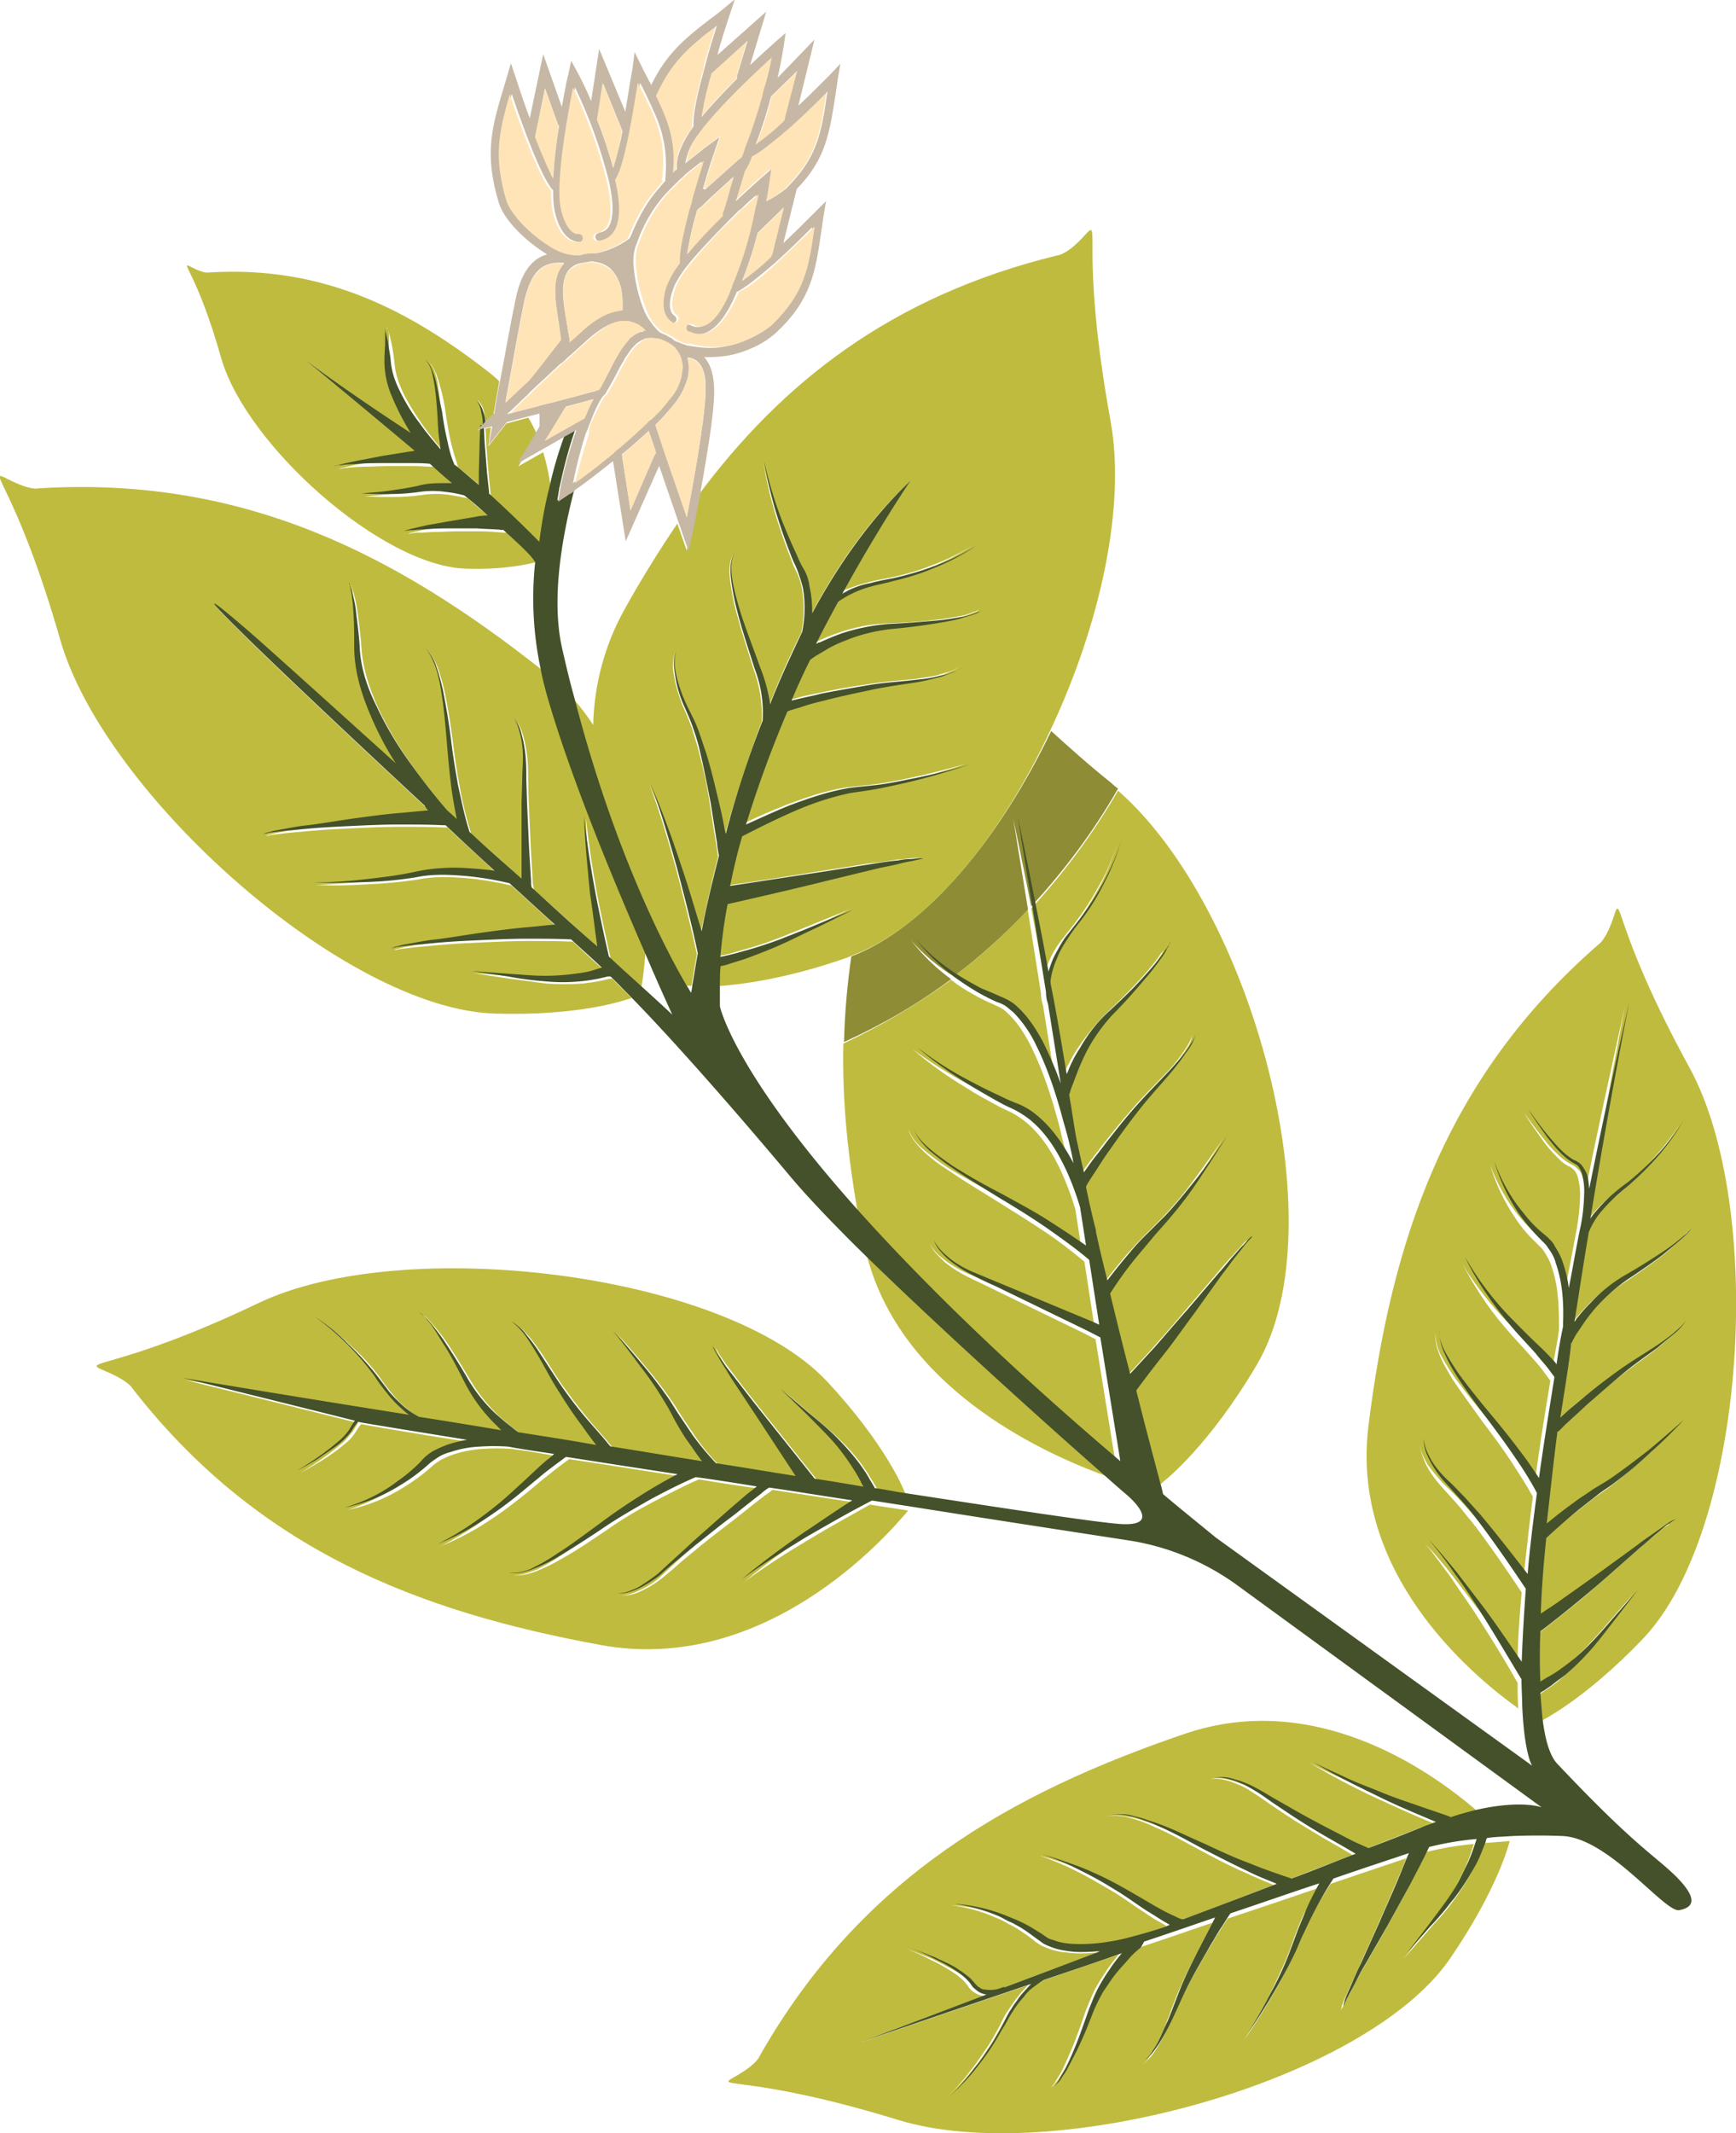 <svg version="1.1" id="Layer_1" xmlns="http://www.w3.org/2000/svg" x="0" y="0" viewBox="0 0 763.4 937.8" xml:space="preserve"><style type="text/css">.st0{fill:none}.st1{fill:#bfbb3f}.st2{fill:#8e8c34}.st3{fill:#44512a}.st4{fill:#ffe4b7}.st5{fill:#c6b8a5}</style><g id="Group_801" transform="translate(-12509.969 10411.602)"><g id="Group_782" transform="translate(.029)"><path id="Path_4316" class="st0" d="M12814.9-9977.5h-2.6c.6 1.2 1.3 2.4 2.1 3.5-.1-1.1.1-2.3.5-3.5z"/><path id="Path_4317" class="st0" d="M12779.6-10208.4c-6.8 5.6-12.9 10-16.5 12.6-6.2 23.8-10 49.7-5.6 69.7 1.8 7.9 3.8 15.3 5.6 22.6 3.2 3.8 5.9 7.4 8.5 11.2.6-17.1 4.4-34.1 13.5-50.3 7.4-13.2 15.3-26.2 23.5-38.2l-8.8-25.6-14.7 33.2-5.5-35.2z"/><path id="Path_4318" class="st0" d="M12746-10220.4l1.5-2.6-.6-6.2-4.7 1.2c1.2 2.3 2.7 4.9 3.8 7.6z"/><path id="Path_4319" class="st0" d="M12748.4-10213.1c1.7 5.7 2.9 11.5 3.5 17.4 1.8-7.9 4.1-15.6 6.8-23.2l-10.3 5.8z"/><path id="Path_4320" class="st0" d="M12882.2-9990.1c-27.6 9.7-48.2 12.1-57.6 12.6v8.5s6.2 28.8 63.2 92.4c-4.7-25.9-7.4-51.5-6.8-76.8.2-12.6 1.3-25.2 3.2-37.6-.6.2-1.3.5-2 .9z"/><path id="Path_4321" class="st0" d="M12794.6-9993.1c-.6 7.1-1.2 12.4-1.8 15.3 8.8 8.2 14.4 13.2 14.4 13.2s-5.3-11.4-12.6-28.5z"/><path id="Path_4322" class="st1" d="M12880.8-9952.8c-.6 25.3 2.1 50.9 6.8 76.8 25.9 28.5 62.1 64.4 112.9 107.6l-8.8-54.4-5-2.6-10.3-5-20.6-10-10.3-5c-3.5-1.8-6.8-3.2-10.3-5-3.4-1.7-6.7-3.8-9.7-6.2-1.4-1.3-2.8-2.7-4.1-4.1-1.3-1.5-2.2-3.2-2.9-5 1.5 3.8 4.4 6.2 7.4 8.5 3 2.2 6.3 4.1 9.7 5.6l10.6 4.4 10.6 4.4 21.2 8.8 10.6 4.4 2.6 1.2-4.4-28.5c-5.7-4.8-11.7-9.4-17.9-13.5-7.1-4.7-14.1-9.1-21.2-13.5s-14.4-8.8-21.2-13.5c-3.6-2.2-6.9-4.8-10-7.6-2.9-2.9-6.2-6.2-7.1-10.3 1.2 3.8 4.1 7.1 7.4 9.7 3.2 2.7 6.5 5.1 10 7.4 7.1 4.4 14.4 8.2 21.8 12.4 7.4 4.1 14.7 8.2 21.8 12.6 5 3.2 10 6.5 15 10l-2.6-16.8c-1.6-5.4-3.6-10.7-5.9-15.9-3.8-8.5-9.1-17.1-16.5-22.9-1.8-1.4-3.8-2.7-5.9-3.8-2.2-1-4.4-2-6.5-3.2-4.4-2.4-8.8-4.7-12.9-7.4-8.4-5-16.4-10.7-23.8-17.1 7.8 5.8 16.1 11 24.7 15.6 4.4 2.4 8.8 4.4 13.2 6.5 2.4.9 4.4 2.1 6.8 2.9 2.3 1.1 4.4 2.3 6.5 3.8 7.6 5.9 13.2 13.8 17.4 22.1-1.5-6.2-2.9-12.1-4.4-18.2-3.2-11.8-6.8-23.2-12.1-33.8-2.6-5.3-5.9-10.6-10-14.4-.9-1-2-1.9-3.2-2.6-1.2-.6-2.4-1.2-3.8-1.8-2.8-1.2-5.6-2.6-8.2-4.1-3.5-1.9-6.8-4-10-6.5-15.1 10.8-30.8 20.2-47.4 28z"/><path id="Path_4323" class="st1" d="M13007.8-9798.4c4.1 16.5 7.9 30.9 10.6 40.9l4.1-3.5s19.4-15.3 40.3-50.9c35.6-60.9-2.1-200.3-61.2-252.1-10.8 18.6-23.6 36-38.2 51.8 1.8 9.1 3.5 19.1 5.6 29.4.5-2 1.2-4 2.1-5.9 1.3-3.1 3-6.1 5-8.8l6.2-7.9c4.1-5.3 7.7-10.9 10.9-16.8 3.4-5.8 6-12.1 7.9-18.5-1.8 6.4-4.3 12.6-7.4 18.5-3.2 5.9-6.7 11.6-10.6 17.1-2.1 2.9-4.1 5.6-5.9 8.2-1.8 2.9-3.2 5.9-4.7 8.8-1.3 3-2.2 6.2-2.6 9.4v.9c2.6 13.2 5 27.4 7.1 40 .2-.7.5-1.4.9-2.1 1.5-3.2 3.2-6.4 5-9.4 3.8-5.9 8.3-11.5 13.2-16.5 5-4.7 10-9.7 14.7-14.7 2.4-2.6 4.7-5.3 6.8-7.9 1-1.3 2-2.7 2.9-4.1.7-.6 1.2-1.3 1.5-2.1.5-.7.8-1.5.9-2.4 0 .9-.6 1.5-.9 2.4-.3.8-.7 1.6-1.2 2.4-.9 1.5-2.1 2.9-2.9 4.4-2.1 2.6-4.1 5.6-6.5 8.2-4.4 5.6-9.4 10.6-14.1 15.6-4.7 5-8.6 10.7-11.8 16.8-1.5 3.2-2.9 6.2-4.1 9.4-.6 1.5-1.2 2.9-1.8 4.7l-.9 2.4-.3 1.2-.3.6c.6 2.6.9 5.3 1.2 7.6.3 3.5 1.2 7.9 2.1 12.6 1.2 4.7 2.4 9.4 3.2 14.1l2.9-4.1c2.1-2.9 4.4-5.6 6.5-8.5 4.4-5.6 8.8-11.2 13.5-16.5 4.7-5.6 10-10.6 14.7-15.6 2.5-2.4 4.7-5.1 6.8-7.9.9-1.5 2.1-2.9 2.9-4.4 1-1.4 1.7-3 2.1-4.7-.1 1.8-.7 3.5-1.8 5-.9 1.5-2.1 2.9-2.9 4.4-2 3-4.2 5.8-6.5 8.5-4.7 5.3-9.4 10.6-13.8 16.2s-8.5 11.2-12.6 17.1c-2.1 2.9-3.8 5.9-5.9 8.8l-2.9 4.4-1.5 2.4-.6 1.2c.6 1.9 1 3.9 1.2 5.9.9 3.8 1.8 7.4 2.6 11.2.1.9.3 1.8.6 2.6v.3c1.5 6.8 3.2 13.8 5 21.2 3.2-4.1 6.5-8.2 10-12.4 2.4-2.6 5-5.6 7.6-8.2l7.9-7.9c5.2-5.3 10-11 14.4-17.1 4.4-5.9 8.8-12.1 12.9-18.2-3.8 6.2-7.9 12.6-12.1 18.8-4.2 6.2-8.7 12.2-13.5 17.9-2.4 2.9-5 5.6-7.4 8.5-2.4 2.6-4.7 5.6-7.1 8.5-4.1 5.3-7.9 10.6-11.5 15.9 2.9 11.8 5.9 23.8 8.8 35.3l10.6-11.5c5-5.6 9.7-10.9 14.4-16.5l14.1-16.5c2.4-2.9 4.7-5.6 7.1-8.2 1.5-1.5 2.6-2.9 3.8-4.1l1.8-2.1.9-.9c.3-.3.7-.5 1.2-.6-.3 0-.6.6-.9.9l-.9.9-1.8 2.1c-.9 1.2-2.1 2.6-3.2 4.1-2.1 2.6-4.4 5.6-6.5 8.5l-12.6 17.6c-4.1 5.6-8.5 11.5-12.9 17.4-4 5.4-8.1 10.7-12.2 16.5z"/><path id="Path_4324" class="st1" d="M12996-9762.8c-20.6-17.9-68.8-61.2-104.7-96.2 15 56.2 73.3 84.8 104.7 96.2z"/><path id="Path_4325" class="st1" d="M12961.9-10011.6c-10 10.7-20.9 20.6-32.6 29.4 3.1 2 6.4 3.9 9.7 5.6 2.6 1.5 5.4 2.7 8.2 3.5 1.5.6 3 1.3 4.4 2.1 1.4.8 2.7 1.8 3.8 2.9 4.7 4.1 7.9 9.7 10.9 15 3.1 6 5.8 12.2 7.9 18.5l-5.6-35c-.6-1.7-.9-3.5-.9-5.3l-5.8-36.7z"/><path id="Path_4326" class="st2" d="M12963.4-10013.1c14.6-15.8 27.5-33.1 38.2-51.8-1-.7-2-1.5-2.9-2.4-10.6-8.5-19.1-16.2-26.5-22.9-22.1 46.2-54.4 86.2-87.9 99.1-1.8 12.5-2.9 25-3.2 37.6 16.6-7.5 32.4-16.7 47.1-27.6-6.6-4.8-12.6-10.6-17.6-17.1 5.4 6.2 11.8 11.6 18.8 15.9 11.7-8.9 22.6-18.7 32.6-29.4l-6.5-40c0 .1 3.5 16.3 7.9 38.6z"/><path id="Path_4327" class="st1" d="M13160.2-9614.8c-22.9-20-72.9-53.5-128.8-34.7-77.1 26.2-142.9 63.5-187.4 141.8 0 0-.9 3.5-10.9 9.1s5-1.5 72.1 19.1c67.4 20.6 204.4-16.5 242.1-70.6 21.5-31.2 26.5-51.8 26.5-52.1-3.8.3-7.6.6-11.2.9-.1.6-.3 1.2-.6 1.8l-1.5 3.8c-1.2 2.4-2.4 5-3.5 7.4-2.6 4.7-5.5 9.2-8.8 13.5-1.5 2.1-3.2 4.1-5 6.2-1.8 1.8-3.5 3.8-5.3 5.9l-10.6 12.1 9.7-12.6c3.2-4.4 6.5-8.5 9.4-12.9 1.5-2.4 2.9-4.4 4.1-6.8l3.5-7.1c1.1-2.4 2.1-4.9 2.9-7.4l1.2-3.5c-7 .6-14 1.8-20.9 3.5-2.6 5.6-5.6 11.2-8.5 16.8l-9.7 17.7-10 17.4c-1.5 2.9-3.2 5.9-4.7 8.8l-2.4 4.4c-.5.7-.9 1.5-1.2 2.4l-.6 1.2c-.3.3-.6.9-.3 1.2-.3-.3 0-.9 0-1.2l.3-1.2c.3-.9.6-1.5.9-2.4l2.1-4.7c1.5-2.9 2.6-6.2 4.1-9.1l8.2-18.2c2.6-5.9 5.3-12.1 7.9-18.2 1.8-4.1 3.5-7.9 5-12.1-7.1 2.4-18.5 6.2-33.2 11.2-3.2 4.9-6.2 10-8.8 15.3-1.5 2.9-2.9 6.2-4.4 9.1-1.5 2.9-2.6 5.9-4.1 9.1-2.9 6.2-6.2 12.1-9.7 17.9-3.5 5.9-7.1 11.5-10.9 17.1 3.5-5.9 6.8-11.8 10-17.6 2.9-5.9 5.9-12.1 8.5-18.2 1.2-2.9 2.4-6.2 3.5-9.4 1.2-3.2 2.4-6.2 3.8-9.4 2.1-3.8 3.8-7.9 5.9-11.8-11.8 4.1-25 8.5-39.1 13.2l-1.2 1.8-2.6 4.1c-1.8 2.6-3.2 5.6-5 8.2-3.2 5.6-6.5 11.2-9.4 16.8-2.9 5.6-5.6 11.5-8.2 17.4-1.4 2.9-3 5.8-4.7 8.5-1.6 2.8-3.7 5.3-6.2 7.4l1.8-1.8c1.4-2 2.7-4.1 3.8-6.2 1.5-2.9 2.9-5.9 4.1-8.8 2.4-5.9 4.4-12.1 7.1-17.9 2.6-5.9 5.6-11.8 8.5-17.4 1.5-2.9 2.9-5.6 4.4-8.5l.9-1.8c-10.3 3.5-20.6 7.1-31.2 10.6l-.3.3-3.2 2.1-3.2 3.2c-2.2 2.2-4.3 4.6-6.2 7.1-2 2.4-3.8 4.9-5.3 7.6-1.5 2.7-2.9 5.4-4.1 8.2l-3.5 8.8c-1.2 2.9-2.4 5.6-3.8 8.5-1.5 2.9-2.9 5.9-4.4 8.5-.9 1.5-1.8 2.9-2.6 4.1-1.2 1.2-1.8 2.6-3.2 3.5.6-.6.9-1.2 1.5-1.8.3-.6.9-1.5 1.2-2.1.9-1.3 1.7-2.7 2.4-4.1 1.2-2.6 2.6-5.6 3.8-8.5 2.4-5.6 4.4-11.5 6.5-17.6 1.2-2.9 2.4-5.9 3.8-8.8 1.5-2.8 3.2-5.6 5-8.2 1.7-2.6 3.6-5 5.6-7.4-11.8 4.1-23.2 7.9-34.4 11.8-.5.2-1 .5-1.5.9-1.2.8-2.4 1.7-3.5 2.6-1.2 1-2.2 2.1-3.2 3.2-1.1 1.1-2 2.3-2.9 3.5-.9 1.2-1.8 2.6-2.6 3.8-1.7 2.5-3.3 5.2-4.7 7.9-6 10.9-13.7 20.8-22.9 29.1 2.3-2.1 4.5-4.4 6.5-6.8 2.1-2.4 4.1-5 5.9-7.4 1.8-2.4 3.5-5 5.3-7.6 1.8-2.6 3.2-5.3 4.7-7.9 1.5-2.6 2.6-5.6 4.4-8.2.9-1.2 1.8-2.6 2.6-3.8.9-1.3 1.9-2.6 2.9-3.8 1.1-1.3 2.3-2.6 3.5-3.8-41.5 14.1-74.1 25.3-74.1 25.3s22.6-8.5 54.4-20.6c-1.4-.2-2.7-.7-3.8-1.5-.9-.5-1.7-1.2-2.4-2.1-.5-.8-1.1-1.6-1.8-2.4-1.3-1.4-2.8-2.7-4.4-3.8-3.3-2.2-6.7-4.2-10.3-5.9-3.5-1.8-7.4-3.5-10.9-5 3.8 1.5 7.6 2.9 11.2 4.4 3.5 1.8 7.1 3.5 10.6 5.6 1.7 1 3.3 2.2 4.7 3.5 1.2 1.2 2.1 2.4 2.9 3.2.3.3.9.6 1.2.9l2.6.9c1.9.3 3.8.2 5.6-.3l2.6-.9v.3c12.9-5 27.4-10.3 42.1-15.9h-1.5c-2.2.3-4.5.3-6.8.3-2.3-.1-4.5-.3-6.8-.6s-4.6-.9-6.8-1.8c-1.1-.4-2.2-.9-3.2-1.5s-2-1.3-2.9-2.1c-1.7-1.4-3.5-2.6-5.3-3.8-1.8-1.2-3.6-2.3-5.6-3.2-1.9-1.2-3.8-2.1-5.9-2.9-6.1-2.7-12.5-4.4-19.1-5.3 4.5.3 8.9.9 13.2 2.1 4.3 1.2 8.5 2.7 12.6 4.4 2.1.9 4.2 1.8 6.2 2.9 2.1 1.2 4.1 2.4 5.9 3.5l2.6 1.8c1 .3 2 .7 2.9 1.2 2 .6 4.1 1.1 6.2 1.5 2.1.2 4.3.3 6.5.3 6.5-.2 13.1-1 19.4-2.7 6.1-1.5 12.1-3.2 17.9-5.3.3-.3.9-.3 1.2-.6-.6-.3-1.5-.9-2.1-1.2-2.7-1.4-5.2-3-7.6-4.7-5-3.2-9.7-6.8-14.7-9.7-5-2.9-10-5.9-15.3-8.5-5.2-2.7-10.6-4.9-16.2-6.8 5.7 1.5 11.3 3.3 16.8 5.6 5.5 2.2 10.9 4.8 16.2 7.6 5.3 2.6 10.3 5.9 15.3 8.8 2.6 1.5 5 2.9 7.6 4.1 1.2.6 2.6 1.2 3.8 1.8.6.3 1.2.3 1.8.6h.3c14.4-5.3 28.2-10.6 41.2-15.6-4.4-1.8-8.5-3.5-12.9-5.6-6.8-2.9-13.5-6.5-20-10s-12.9-7.1-19.7-10c-3.3-1.6-6.8-2.9-10.3-3.8-3.5-.9-7.4-1.5-10.9-.6 1.8-.5 3.7-.7 5.6-.6 2.1.3 3.8.6 5.6.9 1.8.4 3.6.8 5.3 1.5l5.3 1.8c6.8 2.6 13.5 5.6 20.3 8.8 6.8 2.9 13.5 6.2 20.3 8.8 5.9 2.4 12.1 4.7 17.9 6.5 10.3-4.1 19.7-7.6 28.2-10.9l-4.4-2.6-8.2-4.7c-5.3-3.2-10.9-6.5-16.2-10l-7.9-5.3c-2.6-1.8-5.3-3.8-7.9-5.3-1.3-1-2.7-1.7-4.1-2.4l-4.4-1.8c-2.9-.9-6.2-1.8-9.4-1.2 2.9-.9 6.5-.3 9.4.6 3 .9 6 2.1 8.8 3.5 2.9 1.2 5.6 3.2 8.2 4.7 2.6 1.5 5.6 3.2 8.2 4.7 5.6 3.2 11.2 6.2 16.8 9.1l8.5 4.4c2.9 1.2 5.6 2.6 8.2 3.8 10.9-4.4 19.7-7.6 24.7-9.7 1.8-.6 3.2-1.2 5-1.8-8.5-3.5-17.1-7.4-25.3-11.2-9.9-4.6-19.5-9.7-28.8-15.3 5 2.6 9.7 5 14.7 7.1l15 6.2c5 2.1 10.3 3.8 15.3 5.6 5 2.1 10.3 3.5 15.3 5.3v.3c4.4-1.3 9.2-2.3 14-2.7z"/><path id="Path_4328" class="st1" d="M13185.2-9665.7c.3 3.8.6 7.6.9 10.9.2.2.4.3.6.3 0 0 19.4-9.1 45.6-36.5 45.6-47.6 54.4-189.4 20.6-251.2-33.8-61.8-29.7-77.6-33.2-66.8s-6.8 12.6-6.8 12.6c-67.9 59.1-91.2 131.2-101.2 211.8-7.9 64.1 44.1 108.5 65.9 124.1-.3-3.5-.3-7.1-.3-11.2-5.9-10.6-12.4-20.9-18.8-30.9-3.5-5.3-7.1-10.3-10.6-15.6-3.8-5-7.4-10.3-11.5-15 4.4 4.6 8.5 9.4 12.3 14.4l11.5 15c5.9 7.9 11.5 16.2 17.1 24.4 0-8.8.6-19.4 1.8-32.1-7.1-10.6-14.1-20.9-21.8-30.9-2.4-2.6-4.4-5.6-6.8-8.2l-7.1-7.9c-2.4-2.7-4.5-5.7-6.2-8.8-1.5-3.2-2.9-6.8-2.9-10.3 0 3.8 1.8 7.1 3.5 10 2.1 2.9 4.4 5.6 6.8 8.2 2.6 2.6 5.3 5 7.6 7.6l7.1 7.9c7.4 8.5 14.1 17.1 20.6 25.9 1.2-10.6 2.4-22.4 4.1-35.6-2.9-5.3-6.2-10.3-9.4-15.3-4.1-6.2-8.5-12.1-12.9-17.9-4.4-6.2-8.8-12.1-12.9-18.2-1.8-3.2-3.8-6.2-5.3-9.7-1.5-3.5-2.6-7.1-2.4-10.9.1 3.7 1.1 7.4 2.9 10.6 1.8 3.2 3.8 6.4 5.9 9.4 4.4 5.9 9.1 11.8 13.8 17.4s9.4 11.5 13.8 17.4c2.6 3.5 5 7.1 7.4 10.6 1.8-13.5 4.1-28.2 6.8-44.4l-2.6-3.5c-1.7-2.4-3.6-4.6-5.6-6.8-3.8-4.4-7.9-8.5-11.8-13.2-3.9-4.5-7.4-9.2-10.6-14.1-3.2-4.9-6.2-10-8.8-15.3 2.6 5.3 6.2 10 9.7 14.7 3.6 4.6 7.4 9 11.5 13.2 4.1 4.1 8.5 8.2 12.6 12.4 2.1 2.1 4.1 4.1 6.2 6.5 0 .3.3.3.3.6.9-5.3 2.1-10.9 2.9-16.8v-1.8c0-8.8-.3-17.6-3.2-25.9-.6-2-1.5-3.8-2.6-5.6-.5-.9-1.1-1.8-1.8-2.6l-2.4-2.4c-3.3-3.1-6.3-6.5-8.8-10.3-5.1-7.4-9-15.5-11.5-24.1 3 8.3 7.3 16.1 12.9 22.9 2.8 3.4 5.9 6.5 9.1 9.4 1 .7 1.8 1.5 2.6 2.4.6 1 1.3 2 2.1 2.9 1.4 1.9 2.5 4 3.2 6.2 1.4 3.9 2.4 7.9 2.9 12.1 1.8-8.8 3.5-17.9 5.3-27.6.9-4.9 1.4-10 1.5-15 0-2.5-.3-4.9-.9-7.4-.3-1.2-.8-2.2-1.5-3.2-.8-.9-1.8-1.7-2.9-2.1-2.4-1.2-4.1-3.2-5.9-5-1.8-1.8-3.5-3.8-5-5.9-2.9-4.1-5.9-8.2-8.5-12.6 2.9 4.1 5.9 8.2 9.1 12.1 1.5 2 3.2 3.9 5 5.6 1.8 1.8 3.7 3.4 5.9 4.7l1.8.9c.6.4 1.2.9 1.8 1.5 1.1.9 1.8 2.2 2.1 3.5.9 2.1.9 4.4 1.2 6.8 5-25 10.9-52.1 17.6-82.1 0 0-8.2 41.5-17.1 95.3.9-1.2 1.5-2.1 2.4-3.2 2-2.4 4.2-4.7 6.5-6.8 2.4-2.1 5-3.8 7.4-5.9 4.9-3.8 9.5-8 13.5-12.6 4.2-4.5 8-9.4 11.2-14.7-3.1 5.4-6.8 10.6-10.9 15.3-4.1 4.7-8.5 9.1-13.2 13.2-2.4 2.1-5 4.1-7.1 6.2-2.3 2-4.4 4.3-6.2 6.8-1.7 2.5-3.2 5.2-4.4 7.9v.3c-2.1 12.6-4.1 25.6-6.2 38.8 0-.3.3-.6.6-.9 2-2.6 4.2-5 6.5-7.4 4.4-4.7 9.4-8.8 15-12.1 5.6-3.2 10.9-6.5 16.2-10 2.7-1.7 5.2-3.6 7.6-5.6 1.2-.9 2.4-1.9 3.5-2.9.9-1.2 2.4-2.1 2.9-3.5-.7 1.5-1.7 2.8-2.9 3.8-1.2 1.2-2.4 2.1-3.5 3.2-2.3 2.2-4.8 4.3-7.4 6.2-5 3.8-10.3 7.4-15.6 10.9-5.1 3.5-9.8 7.6-13.8 12.4-2 2.3-3.9 4.8-5.6 7.4-.9 1.2-1.8 2.6-2.6 3.8l-1.2 2.1-.6 1.2-.3.6-.3.3c-.3 5.6-4.1 28.5-4.7 32.6l3.2-2.9c2.4-2.1 4.7-4.1 7.4-6.2 5-4.1 10-7.9 15.3-11.8s10.9-7.1 16.2-10.6c2.7-1.7 5.2-3.6 7.6-5.6 2.4-2.1 5-4.1 6.5-7.1-1.5 2.9-3.8 5-6.2 7.4-2.4 2.1-4.7 4.1-7.4 6.2-5 3.8-10.3 7.4-15.3 11.5-5 3.9-9.8 8-14.4 12.4-2.4 2.1-4.7 4.4-7.1 6.5l-3.5 3.2-1.8 1.8-.9.9c-.3 0-.6.3-.9.6-1.8 13.8-3.5 27.4-4.7 40.3 3.8-3.2 7.6-6.2 11.8-9.1 2.9-2.1 5.6-4.1 8.5-5.9 2.9-1.8 5.9-3.5 8.5-5.3 5.7-3.7 11.1-7.7 16.2-12.1 5.3-4.1 10.3-8.5 15.3-13.2-4.7 4.7-9.4 9.4-14.4 14.1s-10.3 9.1-15.6 13.2c-2.6 2.1-5.6 3.8-8.2 5.9l-7.9 6.2c-5.1 3.9-9.9 8.1-14.4 12.6-.9 11.5-1.8 22.9-2.4 33.2 3.2-2.4 6.8-4.4 10-6.8 5.3-3.8 10.9-7.6 16.2-11.5l16.2-11.8c2.6-2.1 5.6-4.1 8.2-5.9l4.1-2.9c.6-.6 1.3-1.1 2.1-1.5l1.2-.6c.3 0 .9-.3 1.2-.3-.5 0-.9.2-1.2.6l-.9.6c-.7.4-1.4.9-2.1 1.5l-3.8 3.2c-2.6 2.1-5 4.4-7.6 6.5l-15 13.2c-5 4.4-10 8.8-15.3 12.9-4.4 3.5-8.8 7.1-13.5 10.6 0 7.9-.3 15.3 0 22.1l2.9-1.8c2.1-1.2 4.4-2.6 6.5-4.1 4.3-3.1 8.3-6.6 12.1-10.3 3.5-3.8 7.1-7.6 10.6-11.8l10.6-12.1-9.7 12.6c-3.2 4.1-6.5 8.5-10 12.6s-7.4 7.9-11.5 11.5c-2 1.8-4.2 3.5-6.5 5l-3.5 2.4-1.8 1z"/><path id="Path_4329" class="st1" d="M12556-9808.9c10.6 4.4 12.1 7.6 12.1 7.6 55.3 71.2 125.9 98.2 205.9 112.9 72.1 13.2 125.3-47.1 135.3-59.1l-16.8-2.6c-8.8 5-17.6 9.7-26.2 15-9.9 5.8-19.6 12-28.8 18.8 8.7-7.4 17.9-14.2 27.4-20.6 7.1-5 14.1-9.4 21.2-14.1-12.1-1.8-24.4-3.8-36.5-5.6-1.1 1-2.3 1.8-3.5 2.6l-4.1 3.2-8.2 6.5c-5.6 4.4-11.2 8.5-16.5 12.9l-7.9 6.5c-2.6 2.4-5.3 4.7-7.9 6.8-2.7 2.2-5.7 4.1-8.8 5.6-3.1 1.7-6.5 2.5-10 2.4 3.5 0 6.8-1.5 9.7-2.9 3.1-1.5 6-3.5 8.5-5.9 5-4.7 10-9.4 15.3-14.1 5-4.7 10.3-9.4 15.6-13.8l7.9-6.8 4.1-3.2.3-.3c-8.8-1.2-17.9-2.6-26.8-4.1-6.8 2.9-13.5 6.5-20.3 10-6.9 3.6-13.6 7.6-20 12.1-6.5 4.4-12.9 8.8-19.7 12.6-3.4 2-6.9 3.8-10.6 5.3-3.5 1.5-7.6 2.6-11.5 2.1 3.8.3 7.6-1.2 11.2-2.6 3.4-1.8 6.8-3.7 10-5.9 6.5-4.1 12.9-8.8 19.1-13.5 6.2-4.7 12.7-9.2 19.4-13.2 4.7-2.9 9.4-5.6 14.4-8.2-17.1-2.6-33.5-5.3-49.1-7.6-.3.3-.9.6-1.2.9l-3.5 2.6c-2.4 1.8-4.7 3.8-7.1 5.6-4.4 3.8-9.1 7.6-13.8 11.2-4.7 3.6-9.6 6.9-14.7 10-5.1 3-10.4 5.6-15.9 7.9 5.3-2.8 10.4-5.8 15.3-9.1 5-3.5 9.7-7.1 14.1-10.9 4.7-3.8 8.8-7.9 13.2-12.1 2.4-1.8 4.4-3.8 6.8-5.9.3-.6.9-.9 1.5-1.5-6.8-1.2-13.5-2.4-20-3.2-4.3-.3-8.6-.3-12.9 0-4.3.3-8.5 1.1-12.6 2.4-2 .7-4 1.6-5.9 2.6l-2.6 1.8-2.4 2.1c-3.4 2.9-7.1 5.6-10.9 7.9-7.6 4.8-15.9 8.2-24.7 10 8.4-2.7 16.4-6.6 23.5-11.8 3.6-2.5 6.9-5.4 10-8.5.7-.9 1.5-1.6 2.4-2.4.9-.6 2.1-1.5 2.9-2.1 2.1-1.1 4.3-2.1 6.5-2.9 2.9-.9 5.6-1.5 8.5-2.1-27.1-4.1-45.3-7.4-47.9-7.9-1.2 1.2-1.8 2.6-2.9 4.1-1.1 1.7-2.5 3.2-4.1 4.4-3 2.6-6.3 5-9.7 7.1-3.3 2.1-6.8 4.1-10.3 5.9 6.9-4 13.4-8.6 19.4-13.8 1.4-1.4 2.6-2.9 3.8-4.4.9-1.2 1.5-2.6 2.4-3.8-16.2-4.1-75.6-18.8-75.6-18.8s42.1 6.8 99.4 16.2c-1-.7-2-1.5-2.9-2.4-2.3-2.1-4.5-4.4-6.5-6.8-2.1-2.6-3.8-5.3-5.6-7.6-7.3-10-16.1-18.9-26.2-26.2 5.1 3.5 10 7.4 14.4 11.8 4.7 4.2 8.9 8.8 12.6 13.8 1.7 2.6 3.6 5 5.6 7.4 1.9 2.4 4.1 4.5 6.5 6.5 2 1.7 4.1 3.2 6.5 4.4 11.5 1.8 23.5 3.8 36.2 5.9l-4.4-4.4c-4.4-4.7-8.2-9.9-11.2-15.6-2.9-5.9-5.9-11.5-9.1-16.8-1.5-2.6-3.2-5.3-5-7.9-.9-1.3-1.9-2.6-2.9-3.8-1-1.2-2.2-2.3-3.5-3.2 1.5.6 2.4 1.8 3.5 2.9.9 1.2 2.1 2.4 2.9 3.5 2 2.4 3.9 5 5.6 7.6 3.5 5.3 6.8 10.9 10 16.2 3.3 5.3 7.3 10.1 11.8 14.4 2.4 2.1 4.7 4.1 7.1 5.9 1 .6 2 1.3 2.9 2.1 11.2 1.8 22.6 3.8 34.1 5.6l-.3-.3c-1.8-2.6-3.8-5-5.6-7.6-3.5-5-7.4-10.3-10.6-15.6-3.5-5.3-6.2-10.9-9.4-16.2-1.5-2.8-3.2-5.4-5-7.9-1.7-2.7-3.9-5-6.5-6.8 2.6 1.5 4.7 3.8 6.8 6.2 2.1 2.6 3.8 5 5.6 7.6 3.5 5.3 6.5 10.6 10.3 15.6 3.5 5 7.6 10 11.5 14.7l6.2 7.1 2.9 3.5.3.3c13.5 2.1 26.8 4.4 40.3 6.5-2.4-3-4.7-6.2-6.8-9.4-1.8-2.6-3.5-5.4-5-8.2-1.4-2.9-3-5.8-4.7-8.5-3.5-5.3-7.1-10.6-10.9-15.9-3.8-5.3-7.6-10.3-11.8-15.3 4.4 4.7 8.5 9.4 12.6 14.4 4.2 4.9 8.1 10 11.8 15.3 1.8 2.6 3.5 5.6 5.3 8.2l5.3 7.9c3.1 4.4 6.5 8.5 10.3 12.4 11.8 2.1 23.5 3.8 35 5.6l-16.8-25.6-10.3-15.6c-1.8-2.6-3.2-5.3-5-7.9l-2.4-4.1-1.2-2.1-.6-1.2c0-.6-.6-.9-.3-1.2-.3.3.3.6.3.9l.6.9 1.2 2.1 2.6 3.8c1.8 2.4 3.8 5 5.6 7.4 3.8 5 7.6 9.7 11.5 14.7l23.2 29.1c7.4 1.2 14.4 2.4 21.5 3.5l-.6-.9c-1.1-2.4-2.4-4.6-3.8-6.8-2.7-4.5-5.9-8.8-9.4-12.6-3.5-4.1-7.4-7.6-11.2-11.5l-11.5-11.2 12.1 10.3c4.1 3.5 8.2 6.8 12.1 10.6 3.9 3.7 7.5 7.7 10.6 12.1 1.5 2.1 2.9 4.4 4.4 6.8l2.1 3.5v.3c4.4.9 8.5 1.5 12.6 2.1l-1.2-2.4s-7.9-20-33.8-47.7c-45-47.9-186.2-64.7-249.7-34.4s-79.5 24.9-67.8 29.9z"/><path id="Path_4330" class="st1" d="M12971.9-10090.7c21.5-45.6 33.2-97.4 26.5-135.3-14.1-77.4-3.5-90.9-11.5-82.1-7.9 8.8-12.1 8.8-12.1 8.8-73.2 17.9-121.2 56.2-157.9 105.6-1.8 8.8-3.2 15.3-3.2 15.9l-1.8 8.2-4.1-11.8c-8.2 12.1-16.2 25-23.5 38.2-8.5 15.4-13.1 32.7-13.5 50.3-2.6-3.9-5.4-7.7-8.5-11.2 18.2 70.3 42.1 113.8 49.1 125.9h2.6c.6-2.9 1.2-7.6 2.4-13.8-2.6-12.4-5.9-25-9.1-37.4-3.5-12.6-7.1-25-11.8-37.4 5.3 12.1 9.7 24.4 13.8 36.8 3.2 9.1 6.2 18.8 8.8 28.2 2.1-9.4 4.4-20.6 7.6-33.2-.3-2.4-.6-3.8-.9-5.9l-.9-5.6-1.8-11.5c-1.1-7.6-2.7-15.2-4.7-22.6-.9-3.5-2.1-7.4-3.2-10.9-1.2-3.5-2.9-7.1-4.4-10.6-1.2-3.5-2.6-7.4-3.2-11.2-.9-3.8-1.2-7.9.3-11.5-1.2 3.8-.6 7.6.3 11.5.8 3.8 2.1 7.4 3.8 10.9 1.8 3.5 3.5 7.1 5 10.6s2.6 7.1 3.8 10.9c2.4 7.4 4.1 14.7 5.9 22.4.9 3.8 1.5 7.6 2.4 11.5l.6 2.4c4.4-15.6 9.7-32.4 16.2-49.7.4-7.8-.8-15.6-3.5-22.9-2.6-8.2-5.3-16.5-7.6-25-1.2-4.3-2-8.6-2.6-12.9-.6-4.4-.9-9.1 1.2-12.9-1.8 4.1-1.2 8.8-.6 12.9.9 4.4 2.1 8.5 3.2 12.6 2.6 8.5 5.6 16.5 8.8 24.7 2.3 5.1 3.8 10.6 4.4 16.2 4.2-10.8 8.9-21.4 14.1-31.8 1.3-6.4 1.4-13 .3-19.4-.4-2.3-1.1-4.6-2.1-6.8-1.2-2.2-2.1-4.4-2.9-6.8-1.8-4.4-3.5-9.1-5-13.8-3.1-9.3-5.4-18.9-7.1-28.5 1.8 9.4 5 18.8 8.5 27.9 1.8 4.7 3.8 9.1 5.9 13.5 1.2 2.1 2.1 4.4 3.2 6.5.9 2.4 1.7 4.9 2.4 7.4.8 3.9 1.2 7.8 1.2 11.8 11.8-22.1 26.2-42.4 43.2-58.2 0 0-13.5 19.7-31.2 49.1.8-.6 1.7-1.1 2.6-1.5 3.2-1.2 6.5-2.4 9.7-3.2 3.2-.9 6.5-1.5 9.7-2.1 6.5-1.3 12.9-3.1 19.1-5.6 6.3-2.3 12.3-5.3 17.9-8.8-5.6 3.7-11.5 6.9-17.6 9.4-6.2 2.6-12.6 4.7-19.1 6.2-3.2.9-6.5 1.5-9.7 2.4-3.1.9-6.2 2.1-9.1 3.5-1.8 1-3.6 2.1-5.3 3.2-3.2 5.9-6.5 12.1-9.7 18.5.6 0 .9-.3 1.5-.6 3.2-1.6 6.6-3 10-4.1 6.7-2.4 13.8-3.8 20.9-4.1 7.1-.3 14.1-.6 20.9-1.5 3.5-.3 6.8-.9 10.3-1.5 1.7-.3 3.4-.6 5-1.2l2.4-.9c.9-.2 1.7-.6 2.4-1.2-.6.8-1.4 1.3-2.4 1.5l-2.4.9c-1.6.6-3.3 1.1-5 1.5-3.5.9-6.8 1.5-10.3 2.1-6.8 1.2-13.8 2.1-20.6 2.6-6.8.8-13.4 2.4-19.7 5-3.2 1.2-6.2 2.7-9.1 4.4l-4.4 2.6-2.1 1.5c-2.6 5.6-5.6 11.8-8.2 17.9l2.6-.6c3.4-1 6.8-1.7 10.3-2.4 7.1-1.5 14.1-2.9 21.2-3.8 7.1-1.2 14.1-1.8 21.2-2.4 3.5-.6 7.1-.9 10.6-1.8 1.5-.6 3.2-.9 5-1.5 1.7-.5 3.3-1.3 4.7-2.4-1.4 1.2-3 2.1-4.7 2.6-1.6.8-3.3 1.4-5 1.8-3.4 1.1-6.8 1.9-10.3 2.4-7.1 1.2-13.8 2.1-20.9 3.5-6.8 1.2-13.8 2.9-20.6 4.7-3.5.9-6.8 2.1-10.3 2.9l-5 1.5-.6.3c-7 16.2-13.1 32.8-18.2 49.7 6.5-3.2 12.9-5.9 19.4-8.5 8.5-3.2 17.1-6.2 26.2-7.6 4.7-.6 9.1-.9 13.5-1.5s8.8-1.5 13.2-2.4c8.8-1.8 17.6-4.1 26.2-6.5-8.5 2.9-17.1 5.3-25.9 7.6-4.4 1.2-8.8 2.1-13.2 2.9-4.4.9-8.8 1.5-13.2 2.1-8.7 1.9-17.2 4.7-25.3 8.2-7.9 3.2-15.3 7.1-22.6 10.9-2.1 7.4-3.8 14.4-5.3 21.8 13.5-1.8 27.1-4.1 40.6-6.2l22.1-3.5c3.8-.3 7.4-.9 11.2-1.5 1.8-.3 3.8-.3 5.6-.6l2.9-.3h1.5c.4 0 .8.1 1.2.3-.3-.3-.9 0-1.2 0l-1.5.3-2.6.6c-2.1.3-3.8.9-5.6 1.2-3.5.6-7.4 1.5-10.9 2.4l-21.8 5.3c-14.1 3.5-28.2 6.8-42.6 10-1.5 7.7-2.6 15.4-3.2 23.2l1.5-.3c2.8-.5 5.5-1.2 8.2-2.1 5.6-1.5 11.1-3.2 16.5-5.3 5.6-2.1 10.9-4.4 16.2-6.5l15.9-6.5-15.6 7.6c-5 2.4-10.3 5-15.6 7.4-5.3 2.5-10.7 4.6-16.2 6.5-2.6.9-5.3 1.8-8.2 2.6l-2.6.6c0 2.9-.3 6.2-.3 9.1 9.4-.6 30-2.9 57.6-12.6.6-.3 1.5-.6 2.1-.9 33.2-12.4 65.6-52.4 87.3-99.2z"/><path id="Path_4331" class="st1" d="M12751.6-10105.7c-.9-3.5-1.8-6.8-2.4-10.3-.3-.6-.8-1.1-1.5-1.5-63.8-50.3-130.9-85-220.9-79.4 0 0-3.2 1.2-13.5-4.1s3.8 3.2 23.2 70.9c19.4 67.6 125.3 162.4 191.2 164.1 37.6 1.2 57.9-6.2 57.9-6.2l2.1-.6-8.5-8.5h-1.2l-3.8.9c-2.6.5-5.3.9-7.9 1.2-5.4.4-10.8.4-16.2 0-5.3-.6-10.6-1.5-15.9-2.1l-15.9-2.4 15.9 1.2c5.3.3 10.6.9 15.9.9 5.2.1 10.4-.3 15.6-1.2 2.6-.6 5-1.2 7.6-1.8l2.1-.6c-4.7-4.1-9.1-8.2-13.5-12.4-6.5-.3-13.2-.3-19.7-.3s-13.2.3-19.7.6-13.2.6-19.7 1.2c-3.5.3-6.8.6-10 .9l-5 .6-2.4.3-1.2.3c-.6 0-.9 0-1.2.3.3-.3.7-.5 1.2-.6l1.2-.3 2.4-.6 5-.9c3.2-.3 6.5-.9 9.7-1.5 6.5-1.2 13.2-2.1 19.7-2.9 6.5-.9 12.9-1.8 19.7-2.4 4.4-.6 8.5-.9 12.9-1.2-6.8-6.2-13.5-12.4-20-18.2-6.4-1.5-12.9-2.6-19.4-3.2-7.4-.6-14.7-.9-21.8.6-7.4 1.1-14.9 1.8-22.4 2.1-7.4.5-14.9.6-22.4.3 7.4-.3 14.7-.9 22.1-1.5 7.3-.5 14.6-1.6 21.8-3.2 7.4-1.6 15.1-2.2 22.6-1.8 4.3.1 8.7.5 12.9 1.2-7.4-7.1-14.7-13.5-21.5-20h-1.2c-6.5-.3-13.2-.3-19.7-.3s-13.2.3-19.7.6-13.2.6-19.7 1.2c-3.5.3-6.8.6-10 .9l-5 .6-2.4.3-1.2.3c-.6 0-.9 0-1.2.3.3-.3.7-.5 1.2-.6l1.2-.3 2.4-.6 5-.9c3.2-.3 6.5-.9 9.7-1.5 6.5-1.2 13.2-2.1 19.7-2.9s12.9-1.8 19.7-2.4c4.4-.6 9.1-.9 13.5-1.2-.4-.8-.9-1.4-1.5-2.1-78.8-73.2-115.9-110-76.8-76.2 6.8 5.9 33.2 29.7 64.1 57.6-4.4-7.6-8.8-15.3-12.1-23.5-3.5-8.8-6.5-18.2-6.2-27.9 0-4.7 0-9.4-.3-14.1-.3-2.4-.3-4.7-.6-7.1-.3-1.2-.3-2.4-.6-3.5 0-.6-.1-1.2-.3-1.8 0-.3-.3-.6-.3-.9 0-.3-.3-.6-.6-.6.3-.3.3 0 .6.3 0 .3.3.6.3.9.3.6.3 1.2.6 1.8l.9 3.5c.5 2.3.9 4.7 1.2 7.1.6 4.7 1.2 9.4 1.5 14.1.6 9.1 3.5 17.9 7.4 26.5 4 8.5 8.7 16.5 14.1 24.1 5.2 7.5 10.8 14.6 16.8 21.5 1.5 1.5 2.9 2.6 4.4 4.1-.9-4.7-1.8-9.4-2.4-14.1-.9-7.1-1.5-14.1-2.1-21.2-.6-7.1-1.2-14.1-2.4-21.2-.5-3.5-1.3-6.9-2.4-10.3-1.2-3.2-2.6-6.8-5.3-9.1 2.6 2.1 4.4 5.6 5.6 8.8 1.2 3.4 2.1 6.8 2.9 10.3 1.5 7.1 2.6 14.1 3.5 21.2.9 7.1 1.8 13.8 3.2 20.9 1.2 6.9 2.9 13.7 5 20.3 7.9 6.8 15.6 13.8 22.9 20.6v-33.5l.3-10c.3-3.2.3-6.8.3-10 .1-3.4-.3-6.7-1.2-10-.6-2.9-1.8-6.5-4.1-8.8 2.3 2.5 3.9 5.5 4.7 8.8.9 3.3 1.5 6.6 1.8 10 .3 3.2.3 6.8.3 10l.3 10c.3 6.5.6 13.2.9 20l.6 10 .3 5c.3.8.4 1.6.3 2.4 10.6 9.1 20.3 18.2 28.8 25.9-1.2-7.6-2.4-15.6-3.2-23.2-1.2-11.2-2.4-22.6-2.6-34.1 1.2 11.2 2.9 22.6 5 33.8 1.8 9.4 3.8 18.5 5.9 27.9 5 4.7 9.7 8.8 13.5 12.4.6-2.9 1.2-8.2 1.8-15.3-12.5-29.8-31.9-76.8-42.2-112.7z"/><path id="Path_4332" class="st1" d="M12725.8-10223.7l-2.4.6c.3 3.2.3 6.5.6 9.7l.9 11.5.6 5.6.3 2.9v.6c10 8.8 17.6 16.8 22.1 21.2 1.2-7.4 2.4-15.3 4.4-23.8-.6-5.9-1.8-11.7-3.5-17.4l-10.9 6.2 8.2-13.8c-1.1-2.6-2.4-5.2-3.8-7.6l-9.7 2.6-7.9 10 1.1-8.3z"/><path id="Path_4333" class="st1" d="M12726.9-10229.2c.6-3.5 1.5-8.8 2.6-14.7-1.1-1.2-2.3-2.2-3.5-3.2-35.9-28.2-73.8-47.9-124.4-44.7 0 0-1.8.6-7.6-2.4-5.6-2.9 2.4 1.8 13.2 40 10.9 38.2 70.6 91.5 107.6 92.6 17.1.6 27.6-2.1 31.2-2.9-2.4-2.6-7.1-7.4-13.2-12.9h-1.2c-3.2-.3-6.8-.6-10.3-.6h-10.6c-3.5 0-7.1.3-10.6.3l-5.3.3c-1.8-.1-3.6.1-5.3.6.6-.6 1.5-.6 2.4-.9l2.6-.6 5.3-1.2 10.3-1.8 10.6-1.8c1.8-.1 3.5-.2 5.3-.6-3.2-2.6-6.8-5.6-10.3-8.8-2.6-.6-5.3-1.1-7.9-1.5-4-.6-8.1-.6-12.1 0-4.2.6-8.4.9-12.6.9-4.4 0-8.5 0-12.6-.3 4.1-.3 8.2-.6 12.4-1.2 4.2-.4 8.3-1.1 12.4-2.1 4.4-1.2 8.5-1.2 12.9-1.2h2.1c-3.2-2.9-6.5-5.6-9.7-8.5-2.9 0-5.9-.3-8.8-.3h-11.2c-3.8 0-7.4.3-11.2.3l-5.6.3-2.6.3c-.9.3-1.8.3-2.6.6.8-.4 1.7-.7 2.6-.9l2.6-.6 5.6-1.2c3.8-.9 7.4-1.5 11.2-2.1 3.8-.6 7.4-1.2 11.2-1.8.6 0 1.5-.3 2.1-.3-24.1-20.6-47.6-39.7-47.6-39.7s15.3 11.8 45.9 31.8c-.3-.6-.6-.9-.9-1.5-2.9-4.7-5.3-9.6-7.4-14.7-2.3-5.1-3.4-10.6-3.2-16.2.2-2.6.3-5.3.3-7.9v-3.8c0-.9-.3-1.5-.3-2.1 0-.3-.3-.6-.3-.9-.3 0-.3-.6-.6-.6.3 0 .6.3.6.6s.3.6.3.9l.6 2.1c.3 1.2.6 2.6.9 3.8.5 2.6.9 5.3 1.2 7.9.3 5.3 2.1 10 4.4 14.7 2.4 4.6 5.2 9 8.2 13.2 2.9 4.1 6 8 9.4 11.8-.3-1.5-.3-2.9-.6-4.4-.3-4.1-.6-7.9-.9-12.1-.3-3.8-.6-7.9-1.2-11.8-.2-2-.6-4-1.2-5.9-.5-2-1.5-3.8-2.9-5.3 1.5 1.2 2.4 3.2 3.2 5 .7 1.9 1.3 3.9 1.8 5.9 1.1 3.9 1.9 7.8 2.4 11.8.6 4.1 1.2 7.9 2.1 11.8s2.1 7.6 3.2 11.2v.3c3.8 2.9 7.4 6.2 10.9 9.1v-5.3l.3-11.5c0-3.2.3-6.5.3-9.4l-2.9.9 2.9-2.9c0-1.9-.2-3.7-.6-5.6-.5-1.8-1.3-3.5-2.4-5 1.4 1.4 2.4 3.1 2.9 5 .3 1.5.6 3.2.9 4.7l2.1-2.1c.3-.1.8-.5 1.2-.9z"/><path id="Path_4334" class="st3" d="M12893.4-9751.9l16.8 2.6c39.1 6.2 73.8 11.5 96.5 15 17.1 2.7 33.4 9.5 47.4 19.7l133.8 97.6s-7.9-3.2-26.5.6c-4.7 1-9.3 2.3-13.8 3.8v-.3c-5-1.8-10.3-3.5-15.3-5.3-5.3-1.8-10.3-3.5-15.3-5.6-5-2.1-10-3.8-15-6.2-5-2.4-10-4.4-14.7-7.1 9.4 5.9 19.1 10.6 28.8 15.3 8.2 4.1 16.8 7.6 25.3 11.2-1.8.6-3.2 1.2-5 1.8-5 2.1-13.8 5.6-24.7 9.7-2.6-1.2-5.6-2.4-8.2-3.8l-8.5-4.4c-5.6-2.9-11.2-5.9-16.8-9.1-2.6-1.5-5.6-3.2-8.2-4.7-2.6-1.5-5.3-3.2-8.2-4.7-2.8-1.5-5.8-2.7-8.8-3.5-3-1.1-6.3-1.3-9.4-.6 3.2-.6 6.5.3 9.4 1.2l4.4 1.8c1.5.9 2.6 1.5 4.1 2.4 2.6 1.5 5.3 3.5 7.9 5.3l7.9 5.3c5.3 3.5 10.6 6.8 16.2 10l8.2 4.7 4.4 2.6c-8.5 3.2-17.9 7.1-28.2 10.9-6.2-2.1-12.1-4.1-17.9-6.5-7.1-2.6-13.5-5.6-20.3-8.8-6.8-2.9-13.2-6.2-20.3-8.8l-5.3-1.8c-1.7-.6-3.5-1.1-5.3-1.5-1.8-.6-3.7-.9-5.6-.9-1.9-.1-3.8.1-5.6.6 3.5-.9 7.4-.3 10.9.6 3.5 1 7 2.2 10.3 3.8 6.8 2.9 13.2 6.5 19.7 10 6.8 3.5 13.2 6.8 20 10 4.1 2.1 8.5 3.8 12.9 5.6-12.9 5-27.1 10.3-41.2 15.6h-.3c-.6-.1-1.2-.3-1.8-.6-1.2-.6-2.6-1.2-3.8-1.8-2.6-1.2-5-2.6-7.6-4.1-5-2.9-10-5.9-15.3-8.8-5.2-2.8-10.6-5.4-16.2-7.6-5.6-2.1-11.2-4.1-16.8-5.6 5.6 1.8 11 4.1 16.2 6.8 5.3 2.6 10.4 5.4 15.3 8.5 5 2.9 9.7 6.5 14.7 9.7 2.6 1.5 5 3.2 7.6 4.7.6.3 1.5.9 2.1 1.2-.3.3-.9.3-1.2.6-5.9 2.1-12.1 3.8-17.9 5.3-6.4 1.6-12.9 2.5-19.4 2.6-2.2 0-4.3 0-6.5-.3-2.1-.2-4.2-.7-6.2-1.5-1-.2-2-.6-2.9-1.2l-2.6-1.8c-2.1-1.2-3.8-2.4-5.9-3.5-2-1.1-4.1-2.1-6.2-2.9-4.1-1.8-8.3-3.3-12.6-4.4-4.3-1.1-8.8-1.8-13.2-2.1 6.6.9 13 2.7 19.1 5.3 2.1.9 3.8 2.1 5.9 2.9 1.9 1 3.8 2 5.6 3.2 1.8 1.2 3.6 2.5 5.3 3.8.9.6 2.1 1.5 2.9 2.1 1 .6 2.1 1.1 3.2 1.5 2.2.9 4.4 1.5 6.8 1.8 2.2.4 4.5.6 6.8.6s4.5-.1 6.8-.3h1.5c-14.7 5.6-28.8 10.9-42.1 15.9v-.3l-2.6.9c-1.8.5-3.7.6-5.6.3-1 0-1.9-.3-2.6-.9-.4-.2-.8-.5-1.2-.9-.9-.9-1.8-2.1-2.9-3.2-1.5-1.2-2.9-2.4-4.7-3.5-3.2-2.4-7.1-3.8-10.6-5.6-3.8-1.5-7.4-2.9-11.2-4.4 3.8 1.5 7.4 3.2 10.9 5 3.6 1.7 7 3.6 10.3 5.9 1.6 1.1 3.1 2.4 4.4 3.8.7.7 1.2 1.5 1.8 2.4.7.8 1.5 1.4 2.4 2.1 1.1.8 2.5 1.3 3.8 1.5-31.8 12.1-54.4 20.6-54.4 20.6s32.6-11.2 74.1-25.3c-1.2 1.2-2.4 2.6-3.5 3.8-1.1 1.2-2.1 2.5-2.9 3.8-1 1.2-1.8 2.5-2.6 3.8-1.8 2.6-2.9 5.6-4.4 8.2-1.5 2.6-2.9 5.3-4.7 7.9-1.8 2.6-3.5 5.3-5.3 7.6-2.1 2.6-3.8 5-5.9 7.4-2 2.4-4.2 4.7-6.5 6.8 4.7-4.1 8.9-8.6 12.6-13.5 3.9-4.9 7.3-10.1 10.3-15.6 1.8-2.6 2.9-5.3 4.7-7.9.8-1.3 1.7-2.6 2.6-3.8.9-1.2 2.1-2.4 2.9-3.5.9-1.2 2-2.3 3.2-3.2l3.5-2.6c.6-.3.9-.6 1.5-.9 11.2-3.8 22.6-7.6 34.4-11.8-2 2.3-3.9 4.8-5.6 7.4-1.8 2.6-3.5 5.4-5 8.2-1.5 2.9-2.6 5.9-3.8 8.8-2.1 5.9-4.1 11.8-6.5 17.6-1.2 2.9-2.4 5.6-3.8 8.5-.9 1.5-1.5 2.6-2.4 4.1-.3.7-.7 1.4-1.2 2.1-.4.7-.9 1.3-1.5 1.8 1.3-1 2.4-2.2 3.2-3.5.9-1.5 1.8-2.6 2.6-4.1 1.5-2.9 2.9-5.6 4.4-8.5 1.2-2.6 2.6-5.6 3.8-8.5l3.5-8.8c1.2-2.8 2.6-5.6 4.1-8.2 1.8-2.6 3.5-5.3 5.3-7.6 2.1-2.6 4.1-4.7 6.2-7.1 1-1.2 2.1-2.2 3.2-3.2l1.8-1.5 1.5-2.6c10.6-3.5 20.9-7.1 31.2-10.6l-.9 1.8c-1.5 2.9-2.9 5.6-4.4 8.5-2.9 5.6-5.9 11.5-8.5 17.4-2.6 5.9-4.7 12.1-7.1 17.9-1.5 2.9-2.6 5.9-4.1 8.8-1.1 2.2-2.4 4.2-3.8 6.2l-1.8 1.8c2.6-1.8 4.4-4.7 6.2-7.4 1.7-2.7 3.3-5.6 4.7-8.5 2.9-5.9 5.3-11.8 8.2-17.4 2.9-5.6 6.2-11.2 9.4-16.8 1.8-2.9 3.2-5.6 5-8.2l2.6-4.1 1.2-1.8c14.1-4.7 27.4-9.4 39.1-13.2-2.1 3.8-4.1 7.6-5.9 11.8-1.2 3.2-2.6 6.2-3.8 9.4s-2.4 6.5-3.5 9.4c-2.4 6.3-5.3 12.4-8.5 18.2-3.2 6.2-6.5 11.8-10 17.6 3.8-5.6 7.4-11.2 10.9-17.1 3.5-5.9 6.8-11.8 9.7-17.9 1.5-2.9 2.6-6.2 4.1-9.1 1.5-3.2 2.9-6.2 4.4-9.1 2.7-5.3 5.6-10.4 8.8-15.3 14.4-5 26.2-8.8 33.2-11.2-1.8 4.1-3.2 7.9-5 12.1-2.6 6.2-5.3 12.1-7.9 18.2l-8.2 18.2c-1.5 2.9-2.9 6.2-4.1 9.1l-2.1 4.7c-.3.9-.6 1.5-.9 2.4l-.3 1.2c0 .3-.3.9 0 1.2 0-.3.3-.9.3-1.2l.6-1.2c.3-.9.9-1.5 1.2-2.4l2.4-4.4c1.5-2.9 2.9-5.9 4.7-8.8l10-17.4 9.7-17.6c2.9-5.6 5.9-11.2 8.5-16.8 6.9-1.7 13.8-2.9 20.9-3.5l-1.2 3.5c-.8 2.5-1.8 5-2.9 7.4l-3.5 7.1c-1.2 2.4-2.6 4.6-4.1 6.8-2.9 4.4-6.2 8.5-9.4 12.9l-9.7 12.6 10.6-12.1c1.8-1.8 3.5-3.8 5.3-5.9 1.8-2.1 3.2-4.1 5-6.2 3.3-4.3 6.2-8.8 8.8-13.5 1.4-2.4 2.5-4.8 3.5-7.4l1.5-3.8c.1-.6.3-1.2.6-1.8 3.5-.6 7.4-.6 11.2-.9 7.6-.3 15.3-.3 22.1 0 20.3.9 44.7 33.5 51.2 32.6 6.5-1.2 8.5-5-1.5-15-10-9.7-17.9-13.2-51.8-49.1-3.5-3.5-5.6-10.6-6.8-20.6-.3-3.2-.6-7.1-.9-10.9.6-.3.9-.6 1.5-.9l3.5-2.4c2.1-1.8 4.4-3.2 6.5-5 4.1-3.5 7.9-7.4 11.5-11.5 3.5-4.1 6.8-8.5 10-12.6l9.7-12.6-10.6 12.1c-3.5 4.1-6.8 7.9-10.6 11.8-3.7 3.8-7.8 7.2-12.1 10.3-2 1.5-4.2 2.9-6.5 4.1l-2.9 1.8c-.3-6.8-.3-14.1 0-22.1 4.7-3.5 9.1-7.1 13.5-10.6 5-4.1 10.3-8.5 15.3-12.9l15-13.2c2.6-2.1 5-4.4 7.6-6.5l3.8-3.2c.6-.6 1.5-.9 2.1-1.5l.9-.6c.6-.3.9-.6 1.2-.6-.3-.3-.9.3-1.2.3l-1.2.6c-.6.6-1.5.9-2.1 1.5l-4.1 2.9c-2.9 2.1-5.6 3.8-8.2 5.9l-16.2 11.8c-5.3 3.8-10.6 7.6-16.2 11.5-3.2 2.4-6.8 4.7-10 6.8.3-10.3 1.2-21.5 2.4-33.2 4.7-4.4 9.4-8.5 14.4-12.6l7.9-6.2c2.6-2.1 5.6-3.8 8.2-5.9 5.5-4.1 10.7-8.5 15.6-13.2 5-4.4 9.7-9.1 14.4-14.1-5 4.4-10 8.8-15.3 13.2-5.3 4.1-10.6 8.2-16.2 12.1-2.6 1.8-5.6 3.5-8.5 5.3-2.9 2.1-5.9 3.8-8.5 5.9-4.1 2.9-7.9 5.9-11.8 9.1 1.5-12.9 2.9-26.5 4.7-40.3.3-.1.6-.3.9-.6l.9-.9 1.8-1.8 3.5-3.2c2.4-2.1 4.7-4.4 7.1-6.5 4.7-4.1 9.4-8.2 14.4-12.4s10-7.6 15.3-11.5c2.4-2.1 5-4.1 7.4-6.2 2.5-2 4.6-4.5 6.2-7.4-1.5 2.9-4.1 5-6.5 7.1-2.4 2-5 3.9-7.6 5.6-5.3 3.5-10.9 6.8-16.2 10.6s-10.3 7.6-15.3 11.8c-2.4 2.1-5 4.1-7.4 6.2l-3.2 2.9c.6-4.1 4.4-27.1 4.7-32.6l.3-.3.3-.6.6-1.2 1.2-2.1c.9-1.2 1.8-2.6 2.6-3.8 1.7-2.6 3.6-5 5.6-7.4 4.1-4.6 8.7-8.8 13.8-12.4 5.3-3.5 10.6-7.1 15.6-10.9 2.6-2.1 5-4.1 7.4-6.2 1.2-1 2.4-2.1 3.5-3.2 1.2-1.1 2.2-2.4 2.9-3.8-.6 1.5-1.8 2.4-2.9 3.5-1.2.9-2.4 2.1-3.5 2.9-2.4 2-5 3.9-7.6 5.6-5.3 3.5-10.6 6.8-16.2 10-5.6 3.3-10.6 7.3-15 12.1-2.3 2.3-4.5 4.8-6.5 7.4 0 .3-.3.6-.6.9 2.1-13.2 4.1-26.5 6.2-38.8v-.3c1.1-2.8 2.6-5.5 4.4-7.9 1.9-2.4 4-4.7 6.2-6.8 2.4-2.4 4.7-4.1 7.1-6.2 4.7-4.1 9.1-8.5 13.2-13.2 4.1-4.8 7.7-9.9 10.9-15.3-3.3 5.2-7 10.1-11.2 14.7-4.2 4.5-8.7 8.7-13.5 12.6-2.6 1.8-5 3.8-7.4 5.9-2.3 2.1-4.5 4.4-6.5 6.8-.9 1-1.7 2-2.4 3.2 8.8-53.8 17.1-95.3 17.1-95.3-6.8 30-12.6 57.1-17.6 82.1-.3-2.4-.3-4.4-1.2-6.8-.6-1.2-1.3-2.4-2.1-3.5-.5-.6-1.1-1.1-1.8-1.5-.6-.4-1.1-.6-1.8-.9-2.2-1.3-4.1-2.9-5.9-4.7-1.8-1.8-3.2-3.5-5-5.6-3.2-3.8-6.2-7.9-9.1-12.1 2.6 4.4 5.6 8.5 8.5 12.6 1.8 2.1 3.2 4.1 5 5.9 1.8 1.9 3.7 3.6 5.9 5 1.5.9 2.4 1.2 2.9 2.1.7 1 1.2 2.1 1.5 3.2.6 2.4.9 4.9.9 7.4-.1 5-.5 10.1-1.5 15-2.1 9.7-3.5 18.8-5.3 27.6-.5-4.1-1.5-8.2-2.9-12.1-.8-2.2-1.9-4.2-3.2-6.2-.5-1.1-1.2-2.1-2.1-2.9-.8-.9-1.7-1.7-2.6-2.4-3.4-2.8-6.5-5.9-9.1-9.4-5.7-6.8-10-14.6-12.9-22.9 2.5 8.6 6.4 16.8 11.5 24.1 2.7 3.6 5.6 7.1 8.8 10.3l2.4 2.4 1.8 2.6c1.2 1.7 2.1 3.6 2.6 5.6 2.9 8.2 3.5 17.1 3.2 25.9v1.8c-1.2 5.6-2.1 11.2-2.9 16.8 0-.3-.3-.3-.3-.6-2.1-2.4-4.1-4.4-6.2-6.5-4.4-4.1-8.5-8.2-12.6-12.4-4.1-4.1-8-8.6-11.5-13.2-3.6-4.7-6.8-9.6-9.7-14.7 2.5 5.3 5.5 10.4 8.8 15.3 3.3 4.9 6.8 9.6 10.6 14.1 3.8 4.7 7.9 8.8 11.8 13.2 1.8 2.4 3.8 4.4 5.6 6.8l2.6 3.5c-2.6 16.2-5 31.2-6.8 44.4-2.4-3.5-4.7-7.1-7.4-10.6-4.4-5.9-9.1-11.8-13.8-17.4-4.7-5.6-9.4-11.5-13.8-17.4-2.1-3-4.1-6.2-5.9-9.4-1.8-3.2-3.2-6.8-2.9-10.6-.1 3.8.7 7.5 2.4 10.9 1.5 3.4 3.3 6.6 5.3 9.7 4.1 6.5 8.5 12.4 12.9 18.2 4.4 5.9 8.8 11.8 12.9 17.9 3.4 4.9 6.6 10 9.4 15.3-1.8 13.2-3.2 25-4.1 35.6-6.8-8.8-13.5-17.4-20.6-25.9l-7.1-7.9c-2.6-2.6-5-5.3-7.6-7.6-2.6-2.5-4.9-5.2-6.8-8.2-1.8-3.2-3.5-6.5-3.5-10-.3 3.8 1.2 7.1 2.9 10.3 1.7 3.2 3.8 6.1 6.2 8.8l7.1 7.9c2.4 2.6 4.7 5.4 6.8 8.2 7.6 10 14.7 20.3 21.8 30.9-.9 12.6-1.5 23.2-1.8 32.1-5.6-8.2-11.2-16.5-17.1-24.4l-11.5-15c-4.1-5-7.9-9.7-12.4-14.4 4.1 4.7 8 9.8 11.5 15 3.8 5 7.1 10.3 10.6 15.6 6.5 10.3 12.6 20.6 18.8 30.9 0 4.1.3 7.9.3 11.2.9 21.8 4.4 26.8 4.4 26.8l-139.1-100.3c-7.9-6.5-15.9-12.9-23.2-19.1-.3-1.2-.6-2.9-1.2-4.7-2.6-10-6.5-24.4-10.6-40.9 4.1-5.6 8.2-10.9 12.4-16.2 4.4-5.6 8.5-11.5 12.9-17.4l12.6-17.6c2.1-2.6 4.1-5.6 6.5-8.5.9-1.2 2.1-2.6 3.2-4.1l1.8-2.1.9-.9c.3-.3.6-.9.9-.9-.5 0-.9.2-1.2.6l-.9.9-1.8 2.1c-1.4 1.3-2.6 2.7-3.8 4.1-2.4 2.6-4.7 5.6-7.1 8.2l-14.1 16.5c-5 5.6-9.7 11.2-14.4 16.5l-10.6 11.5c-2.9-11.2-5.9-23.2-8.8-35.3 3.5-5.5 7.3-10.8 11.5-15.9 2.4-2.9 4.7-5.6 7.1-8.5 2.4-2.9 5-5.6 7.4-8.5 4.9-5.7 9.4-11.6 13.5-17.9 4.1-6.2 8.2-12.4 12.1-18.8-4.1 6.2-8.5 12.4-12.9 18.2-4.7 5.9-9.4 11.8-14.4 17.1l-7.9 7.9c-2.7 2.6-5.3 5.4-7.6 8.2-3.5 4.1-6.8 8.2-10 12.4-1.8-7.1-3.5-14.1-5-21.2v-.3c-.1-.9-.3-1.8-.6-2.6-.9-3.8-1.8-7.6-2.6-11.2-.3-1.8-.9-3.8-1.2-5.9l.6-1.2 1.5-2.4 2.9-4.4c1.8-2.9 3.8-5.9 5.9-8.8 4.1-5.9 8.2-11.5 12.6-17.1s9.1-10.6 13.8-16.2c2.3-2.7 4.5-5.6 6.5-8.5 1.1-1.4 2.1-2.9 2.9-4.4.8-1.6 1.4-3.3 1.8-5-.4 1.7-1.1 3.3-2.1 4.7-.9 1.5-1.9 3-2.9 4.4-2.1 2.6-4.4 5.3-6.8 7.9-5 5.3-10 10.3-14.7 15.6s-9.1 10.9-13.5 16.5c-2.1 2.9-4.4 5.6-6.5 8.5l-2.9 4.1c-1.2-4.7-2.1-9.4-3.2-14.1-.9-4.7-1.5-9.1-2.1-12.6-.3-2.6-.9-5-1.2-7.6l.3-.6.3-1.2.9-2.4c.6-1.5 1.2-3.2 1.8-4.7 1.2-3.2 2.6-6.4 4.1-9.4 3.1-6.1 7.1-11.7 11.8-16.8 5-5 9.7-10.3 14.1-15.6 2.3-2.6 4.5-5.4 6.5-8.2 1.1-1.4 2.1-2.9 2.9-4.4.3-.9.9-1.5 1.2-2.4.5-.7.8-1.5.9-2.4 0 .9-.6 1.5-.9 2.4-.6.6-.9 1.5-1.5 2.1-.9 1.4-1.9 2.8-2.9 4.1-2.1 2.6-4.4 5.3-6.8 7.9-4.7 5.3-9.7 10-14.7 14.7-5.3 4.7-9.7 10.3-13.2 16.5-2 3-3.6 6.1-5 9.4-.2.7-.5 1.4-.9 2.1-2.1-12.6-4.4-26.5-7.1-40v-.9c.4-3.2 1.3-6.4 2.6-9.4 1.2-3.1 2.8-6.1 4.7-8.8 1.8-2.9 3.8-5.6 5.9-8.2 4.1-5.3 7.6-11 10.6-17.1 3.1-5.9 5.5-12.1 7.4-18.5-2 6.4-4.7 12.6-7.9 18.5s-6.8 11.5-10.9 16.8l-6.2 7.9c-1.8 2.8-3.5 5.8-5 8.8-.8 1.9-1.5 3.9-2.1 5.9-1.8-10.3-3.8-20.3-5.6-29.4-4.4-22.4-7.9-38.5-7.9-38.5l6.5 40 5.9 36.8c0 1.8.3 3.6.9 5.3l5.6 35c-2.3-6.3-4.9-12.5-7.9-18.5-2.9-5.3-6.2-10.6-10.9-15-1.1-1.1-2.4-2.1-3.8-2.9-1.4-.8-2.9-1.5-4.4-2.1-2.6-1.2-5.6-2.4-8.2-3.5-3.2-1.8-6.5-3.5-9.7-5.6-7-4.3-13.4-9.7-18.8-15.9 5.1 6.5 11 12.2 17.6 17.1 3.2 2.3 6.6 4.5 10 6.5 2.7 1.5 5.4 2.9 8.2 4.1 1.3.4 2.6 1 3.8 1.8 1.2.9 2.1 1.8 3.2 2.6 4.1 4.2 7.5 9.1 10 14.4 5.3 10.6 9.1 22.4 12.1 33.8 1.8 6 3.3 12.1 4.4 18.2-4.4-8.2-9.7-16.2-17.4-22.1-2-1.5-4.2-2.8-6.5-3.8-2.3-.9-4.6-1.8-6.8-2.9-4.4-2.1-8.8-4.1-13.2-6.5-8.7-4.4-17-9.6-24.7-15.6 7.4 6.5 15.3 11.8 23.8 17.1 4.4 2.6 8.5 5 12.9 7.4 2.1 1.2 4.4 2.1 6.5 3.2 2.1 1.1 4 2.4 5.9 3.8 7.4 5.9 12.4 14.1 16.5 22.9 2.3 5.1 4.3 10.5 5.9 15.9l2.6 16.8c-5-3.5-10-6.8-15-10-7.1-4.7-14.4-8.5-21.8-12.6-7.4-3.8-14.7-7.9-21.8-12.4-3.5-2.4-6.8-4.7-10-7.4-2.9-2.6-6.2-5.6-7.4-9.7 1.2 4.1 4.1 7.4 7.1 10.3 3.2 2.6 6.5 5.3 10 7.6 6.8 4.7 14.1 9.1 21.2 13.5 7.4 4.4 14.4 8.8 21.2 13.5 6.2 4.4 12.4 8.8 17.9 13.5l4.4 28.5-2.6-1.2-10.6-4.4-21.2-8.8-10.6-4.4-10.6-4.4c-3.5-1.5-6.7-3.3-9.7-5.6-2.9-2.4-5.9-5-7.4-8.5.6 1.9 1.6 3.6 2.9 5 1.2 1.5 2.6 2.9 4.1 4.1 3 2.4 6.3 4.5 9.7 6.2 3.3 1.8 6.8 3.5 10.3 5l10.3 5 20.6 10 10.3 5 5 2.6 8.8 54.4c-50.9-43.2-87.1-79.1-112.9-107.6-57.4-63.5-63.2-92.4-63.2-92.4v-8.5c0-2.9 0-6.2.3-9.1l2.6-.6c2.6-.9 5.6-1.8 8.2-2.6 5.6-2.1 10.9-4.1 16.2-6.5 5.3-2.4 10.3-5 15.6-7.4l15.6-7.7-15.9 6.5c-5.6 2.4-10.9 4.4-16.2 6.5-5.6 2.1-10.9 3.8-16.5 5.3-2.7.8-5.5 1.5-8.2 2.1l-1.5.3c.7-7.8 1.7-15.6 3.2-23.2 14.1-3.2 28.5-6.5 42.6-10l21.8-5.3c3.5-.9 7.4-1.5 10.9-2.4 1.8-.5 3.7-.9 5.6-1.2l2.6-.6 1.5-.3c.3 0 .9-.3 1.2 0-.3-.2-.8-.3-1.2-.3h-1.5l-2.9.3c-1.9 0-3.7.2-5.6.6-3.8.3-7.4.9-11.2 1.5l-22.1 3.5-40.6 6.2c1.5-7.4 3.2-14.7 5.3-21.8 7.4-3.8 15-7.6 22.6-10.9 8.1-3.6 16.6-6.4 25.3-8.2 4.1-.6 8.8-1.2 13.2-2.1s8.8-1.8 13.2-2.9c8.8-2.1 17.4-4.7 25.9-7.6-8.6 2.6-17.3 4.8-26.2 6.5-4.4.9-8.8 1.8-13.2 2.4s-8.8.9-13.5 1.5c-9.1 1.5-17.6 4.4-26.2 7.6-6.5 2.6-12.9 5.6-19.4 8.5 5.2-16.9 11.3-33.5 18.2-49.7l.6-.3 5-1.5c3.5-1.2 6.8-2.1 10.3-2.9 6.8-1.8 13.5-3.2 20.6-4.7 6.8-1.5 13.8-2.4 20.9-3.5 3.2-.6 6.8-1.5 10.3-2.4 1.8-.6 3.2-1.2 5-1.8 1.8-.9 3.5-1.5 4.7-2.6-1.4 1.1-3 1.9-4.7 2.4-1.6.7-3.3 1.2-5 1.5-3.5.9-7 1.5-10.6 1.8-7.1.9-14.1 1.2-21.2 2.4s-14.1 2.4-21.2 3.8c-3.2.9-6.8 1.5-10.3 2.4l-2.6.6c2.6-6.2 5.3-12.1 8.2-17.9l2.1-1.5 4.4-2.6c2.9-1.8 5.9-3.2 9.1-4.4 6.3-2.6 12.9-4.2 19.7-5 6.8-.6 13.8-1.5 20.6-2.6 3.5-.6 7.1-1.2 10.3-2.1 1.8-.6 3.2-.9 5-1.5l2.4-.9c.8-.4 1.6-.9 2.4-1.5-.7.6-1.5 1-2.4 1.2l-2.4.9c-1.6.6-3.3 1-5 1.2-3.5.6-6.8 1.2-10.3 1.5-7.1.6-13.8 1.2-20.9 1.5-7.1.5-14.1 1.9-20.9 4.1-3.4 1.2-6.7 2.6-10 4.1-.6 0-.9.3-1.5.6 3.2-6.5 6.5-12.6 9.7-18.5 1.7-1.2 3.5-2.3 5.3-3.2 2.9-1.5 6-2.7 9.1-3.5 3.2-.9 6.5-1.5 9.7-2.4 6.5-1.5 12.9-3.5 19.1-6.2 6.2-2.5 12.1-5.7 17.6-9.4-5.7 3.5-11.7 6.5-17.9 8.8-6.2 2.3-12.6 4.2-19.1 5.6-3.2.6-6.5 1.2-9.7 2.1-3.4.6-6.6 1.7-9.7 3.2-.9.6-1.8.9-2.6 1.5 16.5-30 30-49.7 30-49.7-17.1 16.2-31.5 36.5-43.2 58.2 0-4-.3-7.9-1.2-11.8-.3-2.6-1.1-5.1-2.4-7.4-1.3-2.1-2.3-4.2-3.2-6.5-2.1-4.4-4.1-9.1-5.9-13.5-3.6-9.1-6.4-18.4-8.5-27.9 1.6 9.7 4 19.2 7.1 28.5 1.5 4.7 3.2 9.1 5 13.8.9 2.4 2.1 4.4 2.9 6.8.8 2.2 1.5 4.5 2.1 6.8 1.1 6.4 1 13-.3 19.4-5 10.6-10 21.2-14.1 31.8-.8-5.5-2.3-11-4.4-16.2-2.9-8.2-6.2-16.5-8.8-24.7-1.2-4.1-2.4-8.2-3.2-12.6s-1.2-8.8.6-12.9c-2.1 4.1-1.8 8.5-1.2 12.9.6 4.4 1.5 8.7 2.6 12.9 2.1 8.2 5 16.8 7.6 25 2.8 7.3 4 15.1 3.5 22.9-6.4 16.2-11.8 32.8-16.2 49.7l-.6-2.4c-.6-3.8-1.5-7.6-2.4-11.5-1.8-7.4-3.5-15-5.9-22.4-1.2-3.5-2.4-7.4-3.8-10.9-1.5-3.8-3.5-7.1-5-10.6-1.6-3.5-2.9-7.2-3.8-10.9-.9-3.8-1.5-7.6-.3-11.5-1.5 3.5-.9 7.6-.3 11.5.6 3.8 1.7 7.6 3.2 11.2 1.5 3.5 3.2 7.1 4.4 10.6s2.4 7.1 3.2 10.9c1.8 7.6 3.2 15 4.7 22.6l1.8 11.5.9 5.6c.2 2 .5 3.9.9 5.9-3.2 12.6-5.9 23.8-7.6 33.2-2.9-9.4-5.6-18.8-8.8-28.2-4.1-12.4-8.5-24.7-13.8-36.8 4.7 12.1 8.2 24.7 11.8 37.4 3.2 12.4 6.5 24.7 9.1 37.4-1.2 6.2-1.8 10.9-2.4 13.8-.1 1.2-.3 2.4-.6 3.5 0 0-.6-1.2-2.1-3.5-7.1-12.1-30.9-55.6-49.1-125.9-2.1-7.4-3.8-14.7-5.6-22.6-4.4-20.3-.6-45.9 5.6-69.7-1 .6-2 1.3-2.9 2.1l-4.7 3.2.9-5.6c.3-.6 2.4-12.6 7.1-25.9l-4.7 2.6c-2.8 7.6-5.1 15.3-6.8 23.2-2 7.8-3.4 15.8-4.4 23.8-4.4-4.4-12.4-12.4-22.1-21.2v-.6l-.3-2.9-.6-5.6-.9-11.5c-.3-3.2-.3-6.5-.6-9.7l-1.5.3c0 3.2-.3 6.5-.3 9.4l-.3 11.5v5.3c-3.5-2.9-7.1-6.2-10.9-9.1v-.3c-1.5-3.2-2.4-7.4-3.2-11.2-.9-3.8-1.5-7.6-2.1-11.8-.9-3.8-1.5-7.9-2.4-11.8-.4-2-1-4-1.8-5.9-.6-1.9-1.7-3.7-3.2-5 1.4 1.5 2.4 3.3 2.9 5.3a56 56 0 0 1 1.2 5.9c.6 3.8.9 7.6 1.2 11.8s.3 7.9.9 12.1c.3 1.5.3 2.9.6 4.4-3.2-3.8-6.5-7.6-9.4-11.8-3.2-4.1-5.9-8.6-8.2-13.2-2.4-4.7-4.1-9.4-4.4-14.7-.3-2.6-.9-5.3-1.2-7.9-.3-1.2-.6-2.6-.9-3.8l-.6-2.1c0-.3-.1-.6-.3-.9 0-.3-.3-.6-.6-.6.3 0 .6.3.6.6.2.2.3.6.3.9.2.7.3 1.4.3 2.1v3.8c0 2.6-.3 5.3-.3 7.9-.1 5.6 1 11.1 3.2 16.2 2.1 5.1 4.6 10 7.4 14.7.3.6.6.9.9 1.5-30.6-20-45.9-31.8-45.9-31.8s23.2 19.1 47.7 39.7c-.6 0-1.5.3-2.1.3-3.8.6-7.4 1.2-11.2 1.8-3.8.6-7.4 1.5-11.2 2.1l-5.6 1.2-2.6.6c-.9.3-2.1.3-2.6.9.8-.5 1.7-.7 2.6-.6l2.6-.3 5.6-.3c3.8-.3 7.4-.3 11.2-.3h11.2c2.9 0 5.9 0 8.8.3 3.2 2.9 6.5 5.9 9.7 8.5h-2.1c-4.4 0-8.8 0-12.9 1.2-4.1.9-8.2 1.5-12.4 2.1s-8.2.9-12.4 1.2c4.1.3 8.5.3 12.6.3 4.2 0 8.5-.3 12.6-.9 4-.6 8.1-.6 12.1 0 2.7.3 5.3.8 7.9 1.5 3.8 2.9 7.1 5.9 10.3 8.8-1.8.1-3.5.2-5.3.6l-10.6 1.8-10.3 1.8-5.3 1.2-2.6.6c-.6.3-1.8.3-2.4.9 1.8-.6 3.5-.3 5.3-.6l5.3-.3c3.5-.3 7.1-.3 10.6-.3h10.6c3.5.3 7.1.3 10.3.6.3.3.9 0 1.2 0 6.2 5.6 10.9 10 13.2 12.9.2.4.5.8.9 1.2-1.7 15.7-.9 31.6 2.4 47.1.6 3.5 1.5 6.8 2.4 10.3 10.3 36.5 30 83.5 42.9 113.2 7.4 17.4 12.6 28.5 12.6 28.5s-5.3-5-14.4-13.2c-3.8-3.5-8.5-7.6-13.5-12.4-2.1-9.1-4.1-18.5-5.9-27.9-2.1-11.2-3.8-22.4-5-33.8.3 11.2 1.5 22.6 2.6 34.1 1.2 7.6 2.1 15.6 3.2 23.2-8.8-7.6-18.5-16.5-28.8-25.9-.3-.8-.4-1.6-.3-2.4l-.3-5-.6-10c-.3-6.5-.6-13.2-.9-20l-.3-10c0-3.2 0-6.5-.3-10-.3-3.4-.9-6.7-1.8-10-.8-3.3-2.4-6.3-4.7-8.8 2.4 2.4 3.2 5.6 4.1 8.8.8 3.3 1.2 6.6 1.2 10 0 3.2-.3 6.8-.3 10l-.3 10v33.5c-7.6-6.8-15.3-13.5-22.9-20.6-2.1-6.5-3.5-13.5-5-20.3-1.2-6.8-2.4-13.8-3.2-20.9-.9-7.1-2.1-14.1-3.5-21.2-.8-3.5-1.8-6.9-2.9-10.3-1.1-3.4-3-6.4-5.6-8.8 2.6 2.4 4.1 5.9 5.3 9.1 1.1 3.4 1.9 6.8 2.4 10.3 1.2 7.1 1.8 14.1 2.4 21.2s1.2 14.1 2.1 21.2c.6 4.7 1.5 9.4 2.4 14.1-1.5-1.5-2.9-2.6-4.4-4.1-5.9-6.8-11.5-14.1-16.8-21.5-5.4-7.6-10.2-15.7-14.1-24.1-4.1-8.2-7.1-17.1-7.4-26.5-.3-4.7-.9-9.4-1.5-14.1-.2-2.4-.6-4.7-1.2-7.1l-.9-3.5c-.3-.6-.3-1.2-.6-1.8 0-.3-.1-.6-.3-.9-.2-.2-.4-.3-.6-.3.3 0 .6.3.6.6s.3.6.3.9c0 .6.3 1.2.3 1.8.3 1.1.5 2.3.6 3.5.3 2.3.5 4.7.6 7.1.3 4.7.3 9.4.3 14.1 0 9.7 2.6 19.1 6.2 27.9 3.3 8.2 7.3 16.1 12.1 23.5-30.9-27.9-57.4-51.8-64.1-57.6-39.1-33.8-2.1 2.9 76.8 76.2.4.8.9 1.4 1.5 2.1-4.4.3-9.1.9-13.5 1.2-6.5.6-13.2 1.5-19.7 2.4-6.5.9-13.2 2.1-19.7 2.9-3.2.3-6.5.9-9.7 1.5l-5 .9-2.4.6-1.2.3c-.6.3-1.2.3-1.2.6.3-.2.8-.3 1.2-.3l1.2-.3 2.4-.3 5-.6c3.5-.3 6.8-.6 10-.9 6.5-.6 13.2-.9 19.7-1.2 6.5-.3 13.2-.6 19.7-.6 6.8 0 13.2 0 19.7.3h1.2c6.8 6.5 14.1 13.2 21.5 20-4.1-.6-8.5-.9-12.9-1.2-7.6-.4-15.2.1-22.6 1.8-7.1 1.5-14.4 2.4-21.8 3.2-7.4.9-14.7 1.2-22.1 1.5 7.4 0 15 0 22.4-.3 7.5-.2 15-.9 22.4-2.1 7.1-1.5 14.4-1.2 21.8-.6 6.5.6 13 1.7 19.4 3.2 6.5 5.9 13.2 12.1 20 18.2-4.4.3-8.5.9-12.9 1.2-6.5.6-13.2 1.5-19.7 2.4s-13.2 2.1-19.7 2.9c-3.2.3-6.5.9-9.7 1.5l-5 .9-2.4.6-1.2.3c-.6.3-1.2.3-1.2.6.3-.2.8-.3 1.2-.3l1.2-.3 2.4-.3 5-.6c3.5-.3 6.8-.6 10-.9 6.5-.6 13.2-.9 19.7-1.2s13.2-.6 19.7-.6c6.8 0 13.2 0 19.7.3 4.4 4.1 9.1 8.2 13.5 12.4l-2.1.6c-2.5.9-5 1.5-7.6 1.8-5.2.8-10.4 1.2-15.6 1.2-5.3 0-10.6-.6-15.9-.9l-15.9-1.2 15.9 2.4c5.3 1 10.6 1.7 15.9 2.1 8.1.8 16.2.4 24.1-1.2l3.8-.9h1.2c2.6 2.4 5.3 5.3 8.5 8.5 17.1 17.4 43.2 46.8 70.3 79.1 7.6 9.1 19.7 21.8 33.5 35.3 35.9 35 84.1 78.2 104.7 96.2 5.9 5.3 9.7 8.5 9.7 8.5s16.5 13.5-.6 13.2c-7.1 0-45.9-5.9-97.4-13.8-4.1-.6-8.2-1.5-12.6-2.1v-.3l-2.1-3.5c-1.3-2.4-2.8-4.6-4.4-6.8-3.2-4.3-6.8-8.3-10.6-12.1-3.8-3.8-7.9-7.1-12.1-10.6l-12.1-10.3 11.5 11.2c3.8 3.8 7.6 7.6 11.2 11.5 3.5 3.9 6.6 8.2 9.4 12.6 1.4 2.2 2.7 4.4 3.8 6.8l.6.9c-7.1-1.2-14.1-2.4-21.5-3.5l-23.2-29.1c-3.8-4.7-7.6-9.7-11.5-14.7-1.8-2.4-3.8-4.7-5.6-7.4l-2.6-3.8-1.2-2.1-.6-.9c0-.3-.3-.6-.3-.9 0 .3.3.9.3 1.2l.6 1.2 1.2 2.1 2.4 4.1c1.8 2.6 3.2 5.3 5 7.9l10.3 15.6 16.8 25.6c-11.5-1.8-23.2-3.8-35-5.6-3.7-3.9-7.1-8-10.3-12.4l-5.3-7.9c-1.8-2.6-3.5-5.6-5.3-8.2-3.7-5.3-7.6-10.4-11.8-15.3-4.1-5-8.2-9.7-12.6-14.4 4.1 5 7.9 10 11.8 15.3 4 5.1 7.6 10.4 10.9 15.9 1.8 2.9 3.2 5.6 4.7 8.5 1.5 2.6 3.2 5.6 5 8.2 2.4 3.2 4.4 6.5 6.8 9.4-13.5-2.1-26.8-4.4-40.3-6.5l-.3-.3-2.9-3.5-6.2-7.1c-4.1-4.7-7.9-9.6-11.5-14.7-3.5-5-6.8-10.3-10.3-15.6-1.7-2.7-3.6-5.2-5.6-7.6-1.8-2.5-4.1-4.6-6.8-6.2 2.5 1.9 4.7 4.2 6.5 6.8 1.8 2.6 3.5 5.3 5 7.9 3.2 5.3 5.9 10.9 9.4 16.2 3.3 5.4 6.8 10.6 10.6 15.6 1.8 2.6 3.8 5.3 5.6 7.6l.3.3c-11.5-2.1-22.9-3.8-34.1-5.6-1-.6-2-1.3-2.9-2.1-2.4-1.8-4.7-3.8-7.1-5.9-4.6-4.2-8.5-9.1-11.8-14.4-3.2-5.6-6.5-10.9-10-16.2-1.7-2.7-3.6-5.2-5.6-7.6-.9-1.2-1.9-2.4-2.9-3.5-.9-.9-2.1-2.4-3.5-2.9 1.4.8 2.6 1.9 3.5 3.2 1.1 1.2 2.1 2.5 2.9 3.8 1.8 2.6 3.2 5.3 5 7.9 3.5 5.6 6.2 11.2 9.1 16.8 3 5.7 6.8 10.9 11.2 15.6l4.4 4.4c-12.4-2.1-24.7-4.1-36.2-5.9-2.3-1.2-4.5-2.7-6.5-4.4-2.3-2-4.5-4.2-6.5-6.5-1.8-2.4-3.8-5-5.6-7.4-3.9-4.9-8.1-9.5-12.6-13.8-4.3-4.5-9.2-8.4-14.4-11.8 10 7.3 18.9 16.1 26.2 26.2 1.7 2.7 3.6 5.2 5.6 7.6 1.9 2.5 4.1 4.7 6.5 6.8.9.9 1.9 1.7 2.9 2.4-57.4-9.1-99.4-16.2-99.4-16.2s59.4 14.7 75.6 18.8c-.9 1.2-1.7 2.5-2.4 3.8-1.1 1.6-2.4 3.1-3.8 4.4-6 5.2-12.5 9.8-19.4 13.8 3.5-1.8 7-3.7 10.3-5.9 3.2-2.4 6.8-4.4 9.7-7.1 1.5-1.3 2.9-2.8 4.1-4.4.8-1.5 1.8-2.8 2.9-4.1 2.6.6 20.9 3.5 47.9 7.9-2.9.5-5.7 1.2-8.5 2.1-2.2.8-4.4 1.8-6.5 2.9-1 .6-2 1.3-2.9 2.1-.9.7-1.6 1.5-2.4 2.4-3.1 3.2-6.4 6-10 8.5-7 5.4-15 9.3-23.5 11.8 8.8-1.8 17.1-5.2 24.7-10 3.9-2.3 7.5-5 10.9-7.9l2.4-2.1 2.6-1.8c1.8-1.2 3.8-2.1 5.9-2.6 4.1-1.4 8.3-2.2 12.6-2.4 4.3-.3 8.6-.3 12.9 0 6.2 1.2 12.9 2.1 20 3.2-.3.6-.9.9-1.5 1.5-2.4 1.8-4.6 3.8-6.8 5.9-4.4 4.1-8.8 8.2-13.2 12.1-4.5 3.9-9.2 7.5-14.1 10.9-4.9 3.4-10 6.5-15.3 9.1 5.5-2.2 10.8-4.8 15.9-7.9 5.1-3.1 10-6.4 14.7-10 4.7-3.5 9.1-7.4 13.8-11.2 2.4-2.1 4.7-3.8 7.1-5.6l3.5-2.6c.3-.3.9-.6 1.2-.9 15.3 2.4 32.1 5 49.1 7.6-5 2.6-9.7 5.3-14.4 8.2-6.5 4.1-13.2 8.5-19.4 13.2-6.5 4.7-12.6 9.4-19.1 13.5-3.2 2.2-6.5 4.2-10 5.9-3.4 1.9-7.3 2.8-11.2 2.6 3.8.6 7.9-.6 11.5-2.1 3.7-1.5 7.2-3.2 10.6-5.3 6.8-4.1 13.2-8.2 19.7-12.6s13.2-8.2 20-12.1c6.5-3.5 13.5-7.1 20.3-10 8.8 1.2 17.6 2.6 26.8 4.1l-.3.3-4.1 3.2-7.9 6.8c-5.3 4.7-10.3 9.1-15.6 13.8-5 4.7-10.3 9.4-15.3 14.1-2.7 2.1-5.6 4.1-8.5 5.9-2.9 1.5-6.2 2.9-9.7 2.9 3.5.3 6.8-.9 10-2.4 3.1-1.6 6.1-3.5 8.8-5.6 2.6-2.4 5.3-4.7 7.9-6.8l7.9-6.5c5.6-4.4 10.9-8.8 16.5-12.9l8.2-6.5 4.1-3.2c1.1-1 2.3-1.9 3.5-2.6 12.4 1.8 24.4 3.8 36.5 5.6-7.4 4.7-14.1 9.4-21.2 14.1-9.4 6.5-18.5 13.2-27.4 20.6 9.4-6.8 19.1-12.9 28.8-18.8 9.1-5.2 17.6-10.2 28.5-15.8z"/><path id="Path_4335" class="st3" d="M12721.6-10230.1c.5 1.8.7 3.7.6 5.6l1.2-1.2c0-1.6-.3-3.2-.9-4.7-.5-1.9-1.5-3.6-2.9-5 1.1 1.5 1.8 3.4 2 5.3z"/><path id="Path_4336" class="st4" d="M12846-10322.8c3.2-1.5 6.2-3.3 8.8-5.6 14.1-13.8 15.9-24.4 18.5-42.4v-.6c-4.1 4.1-10 9.7-15.6 15l-.3.3c-6.8 6.5-13.8 12.1-17.4 13.2v.3c-1.2 2.4-2.1 4.4-3.2 6.5v.3l-3.8 12.6c5.9-5.6 10.3-9.7 10.9-10l4.7-4.1-.9 6.2s-.3 2.6-1.2 7.1c-.2.3-.2.9-.5 1.2z"/><path id="Path_4337" class="st4" d="M12819.3-10382.2c1.8-6.5 3.8-12.9 5.3-17.6-12.9 9.7-20.6 16.2-26.8 30.9 5.3 10.9 8.5 20 7.4 33.8l.9-.9c.3-.3.6-.3.9-.6.1-3.9 1-7.7 2.6-11.2 1.1-2.4 2.5-4.7 4.1-6.8.3-.3.3-.6.6-.9v-1.5c0-4.4 2.1-13.2 4.4-22.4.6-1 .9-2.2.6-2.8z"/><path id="Path_4338" class="st4" d="M12846.9-10373.1c1.5-5.9 2.4-10.6 2.9-13.8-8.8 7.9-31.2 28.8-35.9 39.7-1 2.2-1.7 4.4-2.1 6.8 2.4-2.1 5.3-4.1 8.2-6.5l6.8-5-2.4 7.1c-1.8 5-3.2 10-4.7 15-.3.3-.3.3-.3.6h.3c.2.2.4.3.6.3l.6-.3 14.1-12.6 1.8-1.5v-.3c.1-.5.3-1 .6-1.5.1-.6.3-1.2.6-1.8 3-7.2 5.4-14.5 7.4-22.1.4-1.4.9-2.8 1.5-4.1z"/><path id="Path_4339" class="st4" d="M12833.7-10377.8l4.7-15.9-15.9 14.4c-1.7 5.7-3.1 11.5-4.1 17.4 0 .6-.3 1.2-.3 1.8 4.7-5.7 9.7-11.1 15-16.2l.6-.6v-.9z"/><path id="Path_4340" class="st4" d="M12855.8-10360.1l5-20.3-11.5 11.2c-1.6 6.7-3.7 13.3-6.2 19.7-.3.6-.3.9-.6 1.5 4.1-3 8.1-6.2 11.8-9.7l.9-.9.6-1.5z"/><path id="Path_4341" class="st5" d="M12814.3-10176.6c.3-.6 1.5-7.1 3.2-15.9 2.6-15 6.5-36.2 6.5-47.1 0-6.8-1.5-11.8-4.4-15 3.3.1 6.7-.1 10-.6 3.7-.6 7.2-1.7 10.6-3.2 4.1-1.7 7.9-4.1 11.2-7.1 15.3-14.4 17.1-26.5 19.7-44.4l.9-6.2 1.2-7.1-5 5c-4.4 4.4-9.1 9.1-13.8 13.5l5.9-23.8c12.9-13.2 14.4-24.7 17.1-41.8l.9-6.2 1.2-7.1-4.7 5c-4.4 4.4-9.1 9.1-13.8 13.5l7.1-29.1-16.2 16.8c1.8-8.2 2.6-13.5 2.6-13.5l.9-6.2-4.7 4.1c-.6.6-5 4.4-10.9 10l7.1-23.5-21.5 19.1c1.5-5.9 3.5-11.8 5.3-17.4l2.4-7.1-6.8 5.6c-14.1 10.6-22.9 17.4-30 32.1-.3-.9-.9-1.5-1.2-2.4-.9-1.8-2.1-3.8-2.9-5.6l-3.2-6.5-.9 7.1c-1.2 6.2-2.1 12.9-3.2 19.1l-11.5-27.6-3.5 22.9c-1.8-4.2-3.7-8.3-5.9-12.4l-2.9-5.3-1.2 5.9c-.3.6-1.5 6.5-2.9 14.4l-8.2-23.2-5.9 28.2c-2.1-5.6-4.1-11.5-5.9-17.1l-2.4-7.1-2.4 8.2c-6.2 20.3-9.4 31.5-2.9 53.2 2.6 8.2 12.6 17.4 21.2 22.6-1.2.4-2.4.9-3.5 1.5-5 2.9-8.5 9.1-10.3 18.2-2.4 11.2-4.7 24.7-6.8 35.6-1.2 5.9-2.1 11.2-2.6 14.7-.5.3-1 .7-1.5 1.2l-2.1 2.1-1.2 1.2-2.9 2.9 2.9-.9 1.5-.3 2.4-.6-1.5 8.2 7.9-10 9.7-2.6 4.7-1.2v5.6l-1.5 2.6-8.2 13.8 10.9-6.2 10.3-5.9 4.7-2.6c-3 8.4-5.4 17.1-7.1 25.9l-.9 5.6 4.7-3.2c1.1-.5 2.1-1.2 2.9-2.1 3.5-2.4 9.7-7.1 16.5-12.6l5.6 35.3 14.7-33.2 8.8 25.6 4.1 11.8 1.6-7.2zm-30.9-35.3c3.8-2.9 7.6-6.5 11.2-9.7l.6-.6 2.9 8.5.3 1.2-.6.9-10.6 24.4-3.8-24.7zm-21.5 12.7c1.5-7.4 3.3-14.6 5.6-21.8.9-1.8 1.5-3.8 2.4-5.9 1.2-3.3 2.6-6.4 4.4-9.4.3-.3.3-.6.6-.9l1.2-1.2c.6-.9.9-1.8 1.5-2.6.6-1.2 1.2-2.1 1.8-3.2 1.8-3.2 3.2-6.5 5-9.1v-.3c1.2-1.8 2.4-3.5 3.5-5l1.2-1.2c.5-.6 1.1-1.1 1.8-1.5.9-.6 1.9-1.1 2.9-1.5 1.5-.3 3-.3 4.4 0 .5 0 1 .1 1.5.3 1.7.6 3.2 1.4 4.7 2.4.3 0 .9.6 1.5 1.2 0 .3.3.6.6.9 1.3 1.8 2.2 3.8 2.6 5.9v3.5c0 .8-.1 1.6-.3 2.4-.8 3.2-2.2 6.2-4.1 8.8-.6 1-1.3 1.8-2.1 2.6-.9 1.2-1.9 2.4-2.9 3.5l-.9.9-.6.6-2.6 2.6c-.3 0-.3.3-.6.3-.3.6-.9.9-1.2 1.2-3.8 3.8-8.2 7.6-12.4 11.2-.7.8-1.5 1.5-2.4 2.1-6.8 5.5-13.2 10.2-17.1 13.2zm-10.3-21.5l7.1-11.8v-.3l4.4-1.2 4.4-1.2 2.1-.6 1.2-.3v.3c-.8 1.3-1.5 2.7-2.1 4.1-.3.9-.9 2.1-1.2 2.9-.3.6-.6.9-.6 1.2l-1.2.6-15.6 8.8-.6.3 2.1-2.8zm-18.8-8.8c2.6-2.1 5.6-5.3 9.1-8.5.9-1.1 1.9-2 2.9-2.9 1.2-1.2 2.6-2.4 4.1-3.8 2.6-2.4 5-4.7 7.6-7.1.3 0 .6-.3.9-.6 1.2-.9 2.1-2.1 3.2-2.9 2.9-2.6 5.6-5 8.2-7.4 4.7-4.1 9.1-6.8 12.9-7.4h3.2c.3 0 .9.3 1.2.3 2.4.5 4.5 1.8 6.2 3.5l.6.6h-1.2c-1.8.6-3.5 1.5-5 2.6l-1.5 1.5c-1.9 2.2-3.6 4.5-5 7.1-.6.9-.9 1.8-1.5 2.6-1.2 2.1-2.1 4.1-3.2 6.2-.9 1.8-1.8 3.2-2.6 5-.3.3-.3.6-.6.9l-1.2.3-5.6 1.5-4.4 1.2-3.5.9-1.2.3-2.1.6-1.2.3-1.2.3-1.5.3-4.4 1.2-10 2.6-3.2.8zm50.9-49.2v3.2c-.6 0-1.2.3-1.8.3-5 .9-10 3.5-15.6 8.5-1.8 1.8-3.8 3.5-5.9 5.3v-1.2c-.5-2.3-.9-4.7-1.2-7.1-1.8-9.7-2.9-18.2.6-22.9 1.3-1.6 3-2.7 5-3.2 1.5-.3 3.2-.6 5.3-.9.6 0 1.2.1 1.8.3 2.5.3 4.9 1.4 6.8 3.2 3.2 3.4 5 8.1 5 14.5zm-34.7-15.8c3.8-2.1 7.4-1.5 9.1-1.5l-.9.9c-4.7 5.9-3.2 15.3-1.5 25.9.3 2.4.6 4.4.9 6.8l-10.3 13.2-3.5 4.4c-1.4 1.2-2.8 2.5-4.1 3.8-2.4 2.1-4.4 4.4-6.5 6.2 2.1-11.5 5.3-29.7 8.2-44.1 1.8-8 4.5-13.3 8.6-15.6zm.6-78.3l5.6 15.6c0 .3.3.6.6.9-1.3 7.6-2.2 15.3-2.6 22.9-3-5.9-5.7-12-7.9-18.2l4.3-21.2zm25.6-2l8.5 20.9c-1.1 5.5-2.5 10.9-4.1 16.2-2-7.2-4.3-14.3-7.1-21.2l2.7-15.9zm27.3 42.3v.6c-.6.3-.9.9-1.2 1.2-.6.6-1.2 1.5-1.8 2.1-4.7 5.3-8.5 11.8-12.1 20.6-.3.3-.3.9-.6 1.2-4.3 3.2-9.2 5.4-14.4 6.5h-1.8c-1.9 0-3.8.3-5.6.9-3.9-.2-7.7-1.3-11.2-3.2-8.2-4.7-18.2-13.8-20.3-20.9-5.9-19.1-3.5-29.4 1.5-46.8 4.4 13.2 13.2 37.4 18.2 42.4-.1 3 .1 5.9.6 8.8 2.9 13.8 10 14.1 11.5 13.8h.3c1-.2 1.6-1.1 1.5-2-.1-1-1.1-1.6-2-1.5-1.8.3-5.6-1.5-7.6-10.9-2.6-11.8 2.9-41.5 5.3-53.5 6.2 12.9 11.1 26.4 14.7 40.3 2.9 12.4 1.8 17.9.3 20.6-.8 1.6-2.3 2.7-4.1 2.9-.6.3-.6.3-.9.3-.9.4-1.3 1.5-.9 2.4.4.9 1.5 1.3 2.4.9h.3c2.7-.4 5.1-2 6.5-4.4 2.6-4.4 2.6-12.1.3-22.4 3.8-5.9 7.9-29.7 10-42.6 0 .3.3.3.3.6.9 1.5 1.5 3.2 2.4 4.7.9 2.1 1.8 3.8 2.6 5.6 4.6 9.8 7 18.6 5.8 31.8zm17.7-50.9l-.9 3.5c-2.6 9.1-4.4 17.9-4.4 22.4v1.5c-.3.3-.3.6-.6.9-1.6 2.1-2.9 4.4-4.1 6.8-2.4 5-2.9 8.5-2.6 11.2-.3.3-.6.3-.9.6l-.9.9c1.5-13.8-2.1-22.9-7.4-33.8 6.5-14.4 13.8-21.2 26.8-30.9-1.5 4.9-3.6 11.1-5 16.9zm13.8 5.3v1.2l-.6.6c-5 5-10.6 10.9-15 16.2 0-.6.3-1.2.3-1.8 1-5.9 2.4-11.7 4.1-17.4l15.9-14.4-4.7 15.6zm11.8 5.9c-.3 1.5-.6 2.6-.9 3.8-2.1 7.5-4.5 14.8-7.4 22.1-.1.6-.3 1.2-.6 1.8 0 .6-.3.9-.6 1.5v.3l-1.8 1.5-14.1 12.6-.6.3c-.3-.3-.3-.3-.6-.3h-.3c.3-.3.3-.3.3-.6 1.5-5 2.9-10 4.7-15l2.4-7.1-6.8 5c-2.9 2.4-5.6 4.4-8.2 6.5.4-2.3 1.1-4.6 2.1-6.8 4.7-10.6 26.8-31.5 35.9-39.7-.8 4.8-2 9.5-3.5 14.1zm-23.6 47.7l.3-.3 10-9.1-1.8 5.9v.3l-2.4 8.2-.3.6-.3.9v1.2l-.6.6-1.2 1.2c-4.7 4.7-9.7 10-13.8 15 0-.6.3-1.2.3-1.8.9-5.2 2-10.3 3.5-15.3.3-.6.3-1.5.6-2.1l1.2-1.2.6-.3 3.9-3.8zm33-35.6l-.3 1.5-.9.9c-3.7 3.5-7.6 6.7-11.8 9.7.3-.6.3-.9.6-1.5 2.4-6.4 4.5-13 6.2-19.7l11.5-11.2-5.3 20.3zm18.5-10.6c-2.6 17.9-4.4 28.5-18.2 42.1-2.7 2.2-5.7 4.1-8.8 5.6.2-.2.3-.6.3-.9.9-4.4 1.2-7.1 1.2-7.1l.9-6.2-4.7 4.1c-.6.6-5 4.4-10.9 10l3.8-12.6v-.3c1.3-2 2.4-4.2 3.2-6.5v-.3c3.5-1.5 10.3-7.1 17.4-13.2l.3-.3c5.9-5.3 11.5-10.9 15.6-15v.6h-.1zm-24.4 70.3l-.3 1.5-.9.9c-3.7 3.5-7.6 6.7-11.8 9.7.3-.6.3-.9.6-1.5 2.5-6.3 4.5-12.8 6.2-19.4l11.5-11.2-5.3 20zm-37.7 40.6c-.2-.2-.4-.3-.6-.3-1.2-.3-2.1-.9-3.2-1.2-.3 0-.6-.3-.9-.3-.5-.3-1-.7-1.5-1.2-.2-.2-.4-.3-.6-.3-.6-.3-1.5-.9-2.1-1.2-.6-.3-1.5-.6-2.1-.9-.4-.2-.8-.5-1.2-.9-2.4-2.4-4.4-5.2-5.9-8.2-2.8-6.7-4.5-13.9-5-21.2v-1.8c0-2 .3-4 .9-5.9.3-.6.3-.9.6-1.5 2.5-7.3 6.3-14.1 11.2-20 .9-1.1 1.9-2.2 2.9-3.2l.3-.3 3.5-3.5.6-.6c.9-.9 1.8-1.5 2.6-2.4l.3-.3c2.1-1.8 4.4-3.5 7.1-5.6-1.5 5-3.5 11.2-5.3 17.6v.6c-.3.9-.6 2.1-.9 2.9 0 .3-.3.6-.3.9-2.4 8.8-4.1 17.1-4.1 21.5v1.5c-.3.3-.3.6-.6.9-1.6 2.1-2.9 4.4-4.1 6.8-.9 2.1-1.6 4.3-2.1 6.5 0 .6-.3 1.5-.3 2.1-.6 6.2 2.6 8.8 3.5 9.4l.3.3c.4.3 1 .3 1.5 0 .3 0 .6-.3.9-.6l.3-.3c.3-.9-.1-1.9-.9-2.4-1.5-.9-3.5-4.7.3-13.5 1.3-2.6 2.9-5.1 4.7-7.4 5-6.5 12.4-14.1 19.1-20.9l4.4-4.4c.4-.2.8-.5 1.2-.9 2.4-2.4 4.7-4.4 6.5-5.9-.3 1.2-.6 2.6-.9 4.1-.2.2-.3.6-.3.9l-.9 4.4c-.3 1.2-.6 2.6-.9 4.1s-.6 2.6-.9 3.8c-2.1 7.5-4.5 14.8-7.4 22.1-.1.6-.3 1.2-.6 1.8 0 .6-.3.9-.6 1.5-4.4 10.3-8.5 13.8-11.2 15-1.6.6-3.4.5-5-.3-.6-.3-.6-.3-.9-.3-.9-.2-1.8.3-2 1.1-.3.9.2 1.8 1.1 2.1h.3c2.5 1.2 5.4 1.3 7.9.3 5-2.1 9.4-7.9 13.5-17.6v-.3c3.5-1.5 10.3-7.1 17.4-13.2l.3-.3c5.9-5.3 11.5-10.9 15.6-15v.6c-2.6 17.9-4.4 28.8-18.5 42.4-3.5 3.5-12.1 8.2-19.7 9.4-5.5 1.2-11.1.6-17.3-.5zm8.6 21.4c-.6 13.5-5.9 41.5-8.2 54.1l-9.7-28.2-.6-1.8-2.9-8.8-.6-1.8.3-.3c1.8-1.8 3.5-3.5 5-5.3 1.5-1.6 2.8-3.3 4.1-5 1.9-2.7 3.4-5.7 4.4-8.8.3-.6.5-1.3.6-2.1.3-2.1.3-4.3 0-6.5 0-.3-.3-.9-.3-1.2v-.3h.3c1 .1 2 .4 2.9.9l.3.3c.3 0 .6.3.9.6 2.1 1.8 3.2 5 3.5 9.1v5.1z"/><path id="Path_4342" class="st4" d="M12758.1-10295.4c-1.8-.3-5.3-1.2-9.1 1.2-4.1 2.4-6.8 7.6-8.5 15.6-2.9 14.4-6.2 32.6-8.2 44.1 1.8-1.8 4.1-3.8 6.5-6.2 1.4-1.2 2.8-2.5 4.1-3.8l3.5-4.4 10.3-13.2c-.3-2.4-.6-4.7-.9-6.8-1.8-10.9-3.2-20 1.5-25.9.2-.3.5-.6.8-.6z"/><path id="Path_4343" class="st4" d="M12801-10332.2c1.8-13.5-.6-22.4-5.3-32.4l-2.6-5.3c-.6-1.5-1.5-2.9-2.4-4.7 0-.3-.3-.3-.3-.6-2.1 12.9-5.9 37.1-10 42.6 2.4 10.3 2.4 17.9-.3 22.4-1.4 2.4-3.8 4-6.5 4.4h-.3c-.9.4-1.9 0-2.3-.9-.4-.9 0-1.9.9-2.3.3 0 .6-.3.9-.3 1.7-.4 3.2-1.5 4.1-2.9 1.5-2.6 2.6-8.2-.3-20.6-3.6-13.9-8.5-27.4-14.7-40.3-2.4 12.1-7.9 42.1-5.3 53.5 2.1 9.1 5.9 11.2 7.6 10.9 1-.1 1.9.5 2 1.5.1 1-.5 1.9-1.5 2h-.3c-1.5.3-8.5 0-11.5-13.8-.4-2.9-.6-5.9-.6-8.8-5-5-13.8-29.1-18.2-42.4-5 17.6-7.1 27.6-1.5 46.8 2.4 7.1 12.1 16.2 20.3 20.9 3.4 2 7.2 3.2 11.2 3.2 1.8-.5 3.7-.8 5.6-.9h1.8c5.2-1.1 10.1-3.3 14.4-6.5.3-.3.3-.9.6-1.2 3.5-8.8 7.4-15.3 12.1-20.6.5-.7 1.1-1.4 1.8-2.1.3-.6.9-.9 1.2-1.5 0 .2.3-.1-.6-.1z"/><path id="Path_4344" class="st4" d="M12783.7-10278.4c0-6.5-1.8-11.2-5-14.4-1.9-1.7-4.3-2.8-6.8-3.2-.6-.2-1.2-.3-1.8-.3-1.8 0-3.6.3-5.3.9-1.9.6-3.7 1.7-5 3.2-3.5 4.4-2.1 12.9-.6 22.9.5 2.3.9 4.7 1.2 7.1v1.2c2.1-1.8 4.1-3.5 5.9-5.3 5.6-5 10.9-7.9 15.6-8.5.6-.2 1.2-.3 1.8-.3v-3.3z"/><path id="Path_4345" class="st4" d="M12755.2-10356.9l-5.6-15.6-4.4 21.2c3.2 7.9 5.9 14.4 7.9 18.2.4-7.7 1.3-15.4 2.6-22.9-.2-.3-.5-.6-.5-.9z"/><path id="Path_4346" class="st4" d="M12783.4-10354.2l-8.5-20.9-2.4 15.9c2.7 6.9 5.1 14 7.1 21.2 1.7-5.4 3-10.8 3.8-16.2z"/><path id="Path_4347" class="st4" d="M12734.6-10229.8l2.6-.9 10-2.6 4.4-1.2 1.5-.3 1.2-.3 1.2-.3 2.1-.6 1.2-.3 3.5-.9 4.4-1.2 5.6-1.5 1.2-.3c.3-.3.3-.6.6-.9.9-1.8 1.8-3.2 2.6-5 1.2-2.1 2.1-4.1 3.2-6.2.6-.9.9-1.8 1.5-2.6 1.4-2.6 3-4.9 5-7.1.3-.6.8-1.1 1.5-1.5 1.5-1.2 3.2-2.1 5-2.6h1.2c-.3 0-.3-.3-.6-.6-1.7-1.8-3.8-3-6.2-3.5-.3-.2-.8-.3-1.2-.3h-3.2c-4.1.6-8.2 3.2-12.9 7.4-2.6 2.4-5.6 4.7-8.2 7.4-1.2.9-2.1 2.1-3.2 2.9-.3 0-.6.3-.9.6-2.6 2.4-5.3 4.7-7.6 7.1-1.5 1.2-2.6 2.6-4.1 3.8l-2.9 2.9c-3.8 3.6-7.1 6.5-8.5 8.6z"/><path id="Path_4348" class="st4" d="M12812.8-10260.7c5.5 1.7 11.4 2.1 17.1 1.2 7.6-1.5 15.9-5.9 19.7-9.4 14.1-13.8 15.9-24.4 18.5-42.4v-.6c-4.1 4.1-10 9.7-15.6 15l-.3.3c-6.8 6.5-13.8 12.1-17.4 13.2v.3c-4.1 9.7-8.8 15.6-13.5 17.6-2.6 1-5.5.9-7.9-.3h-.3c-.9 0-1.5-1.2-1.2-2.1 0-.9 1.2-1.5 2.1-1.2.3 0 .6.3.9.3 1.5.9 3.4 1 5 .3 2.6-.9 6.8-4.4 11.2-15 .1-.5.3-1 .6-1.5.1-.6.3-1.2.6-1.8 3-7.2 5.4-14.5 7.4-22.1.3-1.5.6-2.6.9-3.8.3-1.5.6-2.6.9-4.1.3-1.8.6-2.9.9-4.4.2-.2.3-.6.3-.9.3-1.5.6-2.9.9-4.1-1.8 1.5-3.8 3.5-6.5 5.9-.4.2-.8.5-1.2.9l-4.4 4.4c-6.8 6.5-13.2 13.5-19.1 20.9-1.8 2.3-3.4 4.7-4.7 7.4-3.8 8.8-1.8 12.6-.3 13.5.9.4 1.2 1.5.9 2.4l-.3.3c-.3.3-.6.6-.9.6-.4.3-1 .3-1.5 0 0-.3 0-.3-.3-.3-.9-.6-4.1-2.9-3.5-9.4 0-.7.1-1.4.3-2.1.3-2.3 1-4.4 2.1-6.5 1.1-2.4 2.5-4.7 4.1-6.8.3-.3.3-.6.6-.9v-1.5c0-4.4 1.8-12.6 4.1-21.5 0-.3.3-.6.3-.9.3-.9.6-2.1.9-2.9v-.6c1.8-6.5 3.8-12.9 5.3-17.6-2.6 2.1-5 3.8-7.1 5.6l-.3.3c-.9.9-1.8 1.5-2.6 2.4-.3.3-.3.6-.6.6l-3.5 3.5-.3.3c-1.1 1-2 2.1-2.9 3.2-4.9 5.9-8.7 12.7-11.2 20-.3.6-.3.9-.6 1.5-.6 1.9-.9 3.9-.9 5.9v1.8c.5 7.3 2.2 14.4 5 21.2 1.2 3.2 3.3 6 5.9 8.2.3.3.9.6 1.2.9.6.3 1.5.6 2.1.9.6.3 1.5.9 2.1 1.2.2 0 .4.1.6.3.5.3 1 .7 1.5 1.2.3 0 .6.3.9.3 1 .5 2.1.9 3.2 1.2-.4 0-.1.3.8-.3z"/><path id="Path_4349" class="st4" d="M12751.3-10220.7l-1.8 2.9.6-.3 15.6-8.8 1.2-.6c.3-.6.3-.9.6-1.2.3-1 .7-2 1.2-2.9.6-1.5 1.5-2.9 2.1-4.1v-.3l-1.2.3-2.1.6-4.4 1.2-4.7 1.5-7.1 11.7z"/><path id="Path_4350" class="st4" d="M12769-10221c-2.9 8.5-5 16.8-6.2 21.8 3.8-2.6 10.3-7.6 17.1-13.2.7-.8 1.5-1.5 2.4-2.1 4.1-3.5 8.5-7.4 12.4-11.2.3-.6.9-.9 1.2-1.2.2 0 .4-.1.6-.3l2.6-2.6.6-.6.9-.9c.9-1.2 2.1-2.4 2.9-3.5.6-.9 1.5-1.8 2.1-2.6 2-2.6 3.4-5.6 4.1-8.8 0-.9.3-1.5.3-2.4.3-1.2.3-2.4 0-3.5-.3-2.2-1.2-4.2-2.6-5.9-.3-.3-.3-.6-.6-.9-.5-.3-1-.7-1.5-1.2-1.5-1-3.1-1.7-4.7-2.4-.6 0-.9-.3-1.5-.3-1.5-.3-3-.3-4.4 0-1.1.3-2.1.8-2.9 1.5-.6.6-1.2.9-1.8 1.5-.6.3-.9.9-1.2 1.2-1.2 1.5-2.4 3.2-3.5 5v.3c-1.8 2.6-3.2 5.9-5 9.1-.6 1.2-1.2 2.1-1.8 3.2-.6.9-.9 1.8-1.5 2.6l-.6.6-.3.3c-.2 0-.3.1-.3.3-.3.3-.3.6-.6.9-1.7 3-3.3 6.2-4.7 9.4-.9 1.8-1.8 3.8-1.5 5.9z"/><path id="Path_4351" class="st4" d="M12811.9-10184.2c2.6-12.6 7.6-40.6 8.2-54.1v-5c-.3-4.1-1.5-7.4-3.5-9.1-.3-.3-.6-.3-.9-.6l-.3-.3c-.9-.5-1.9-.8-2.9-.9h-.3v.3c0 .3.3.9.3 1.2.6 2.1.3 4.1 0 6.5-.3.6-.3 1.5-.6 2.1-1 3.2-2.5 6.1-4.4 8.8-1.2 1.5-2.6 3.2-4.1 5-1.5 1.8-3.2 3.5-5 5.3l-.3.3.6 1.8 2.9 8.8.6 1.8 9.7 28.1z"/><path id="Path_4352" class="st4" d="M12787.2-10187.2l10.6-24.4.6-.9-.3-1.2-2.9-8.5-.6.6c-3.5 3.5-7.4 6.8-11.2 10l3.8 24.4z"/><path id="Path_4353" class="st4" d="M12822.2-10324l-3.8 3.5-.6.3-1.2 1.2c-.3.6-.3 1.5-.6 2.1-1.5 5-2.7 10.1-3.5 15.3 0 .6-.3 1.2-.3 1.8 4.1-5 9.1-10.3 13.8-15l1.2-1.2.6-.6v-1.2l.3-.9.3-.6 2.4-8.2v-.3l1.8-5.9-10 9.1-.4.6z"/><path id="Path_4354" class="st4" d="M12849.6-10299.8l5-20.3-11.5 11.2c-1.7 6.6-3.8 13.1-6.2 19.4-.3.6-.3.9-.6 1.5 4.1-3 8.1-6.2 11.8-9.7l.9-.9.6-1.2z"/></g></g></svg>